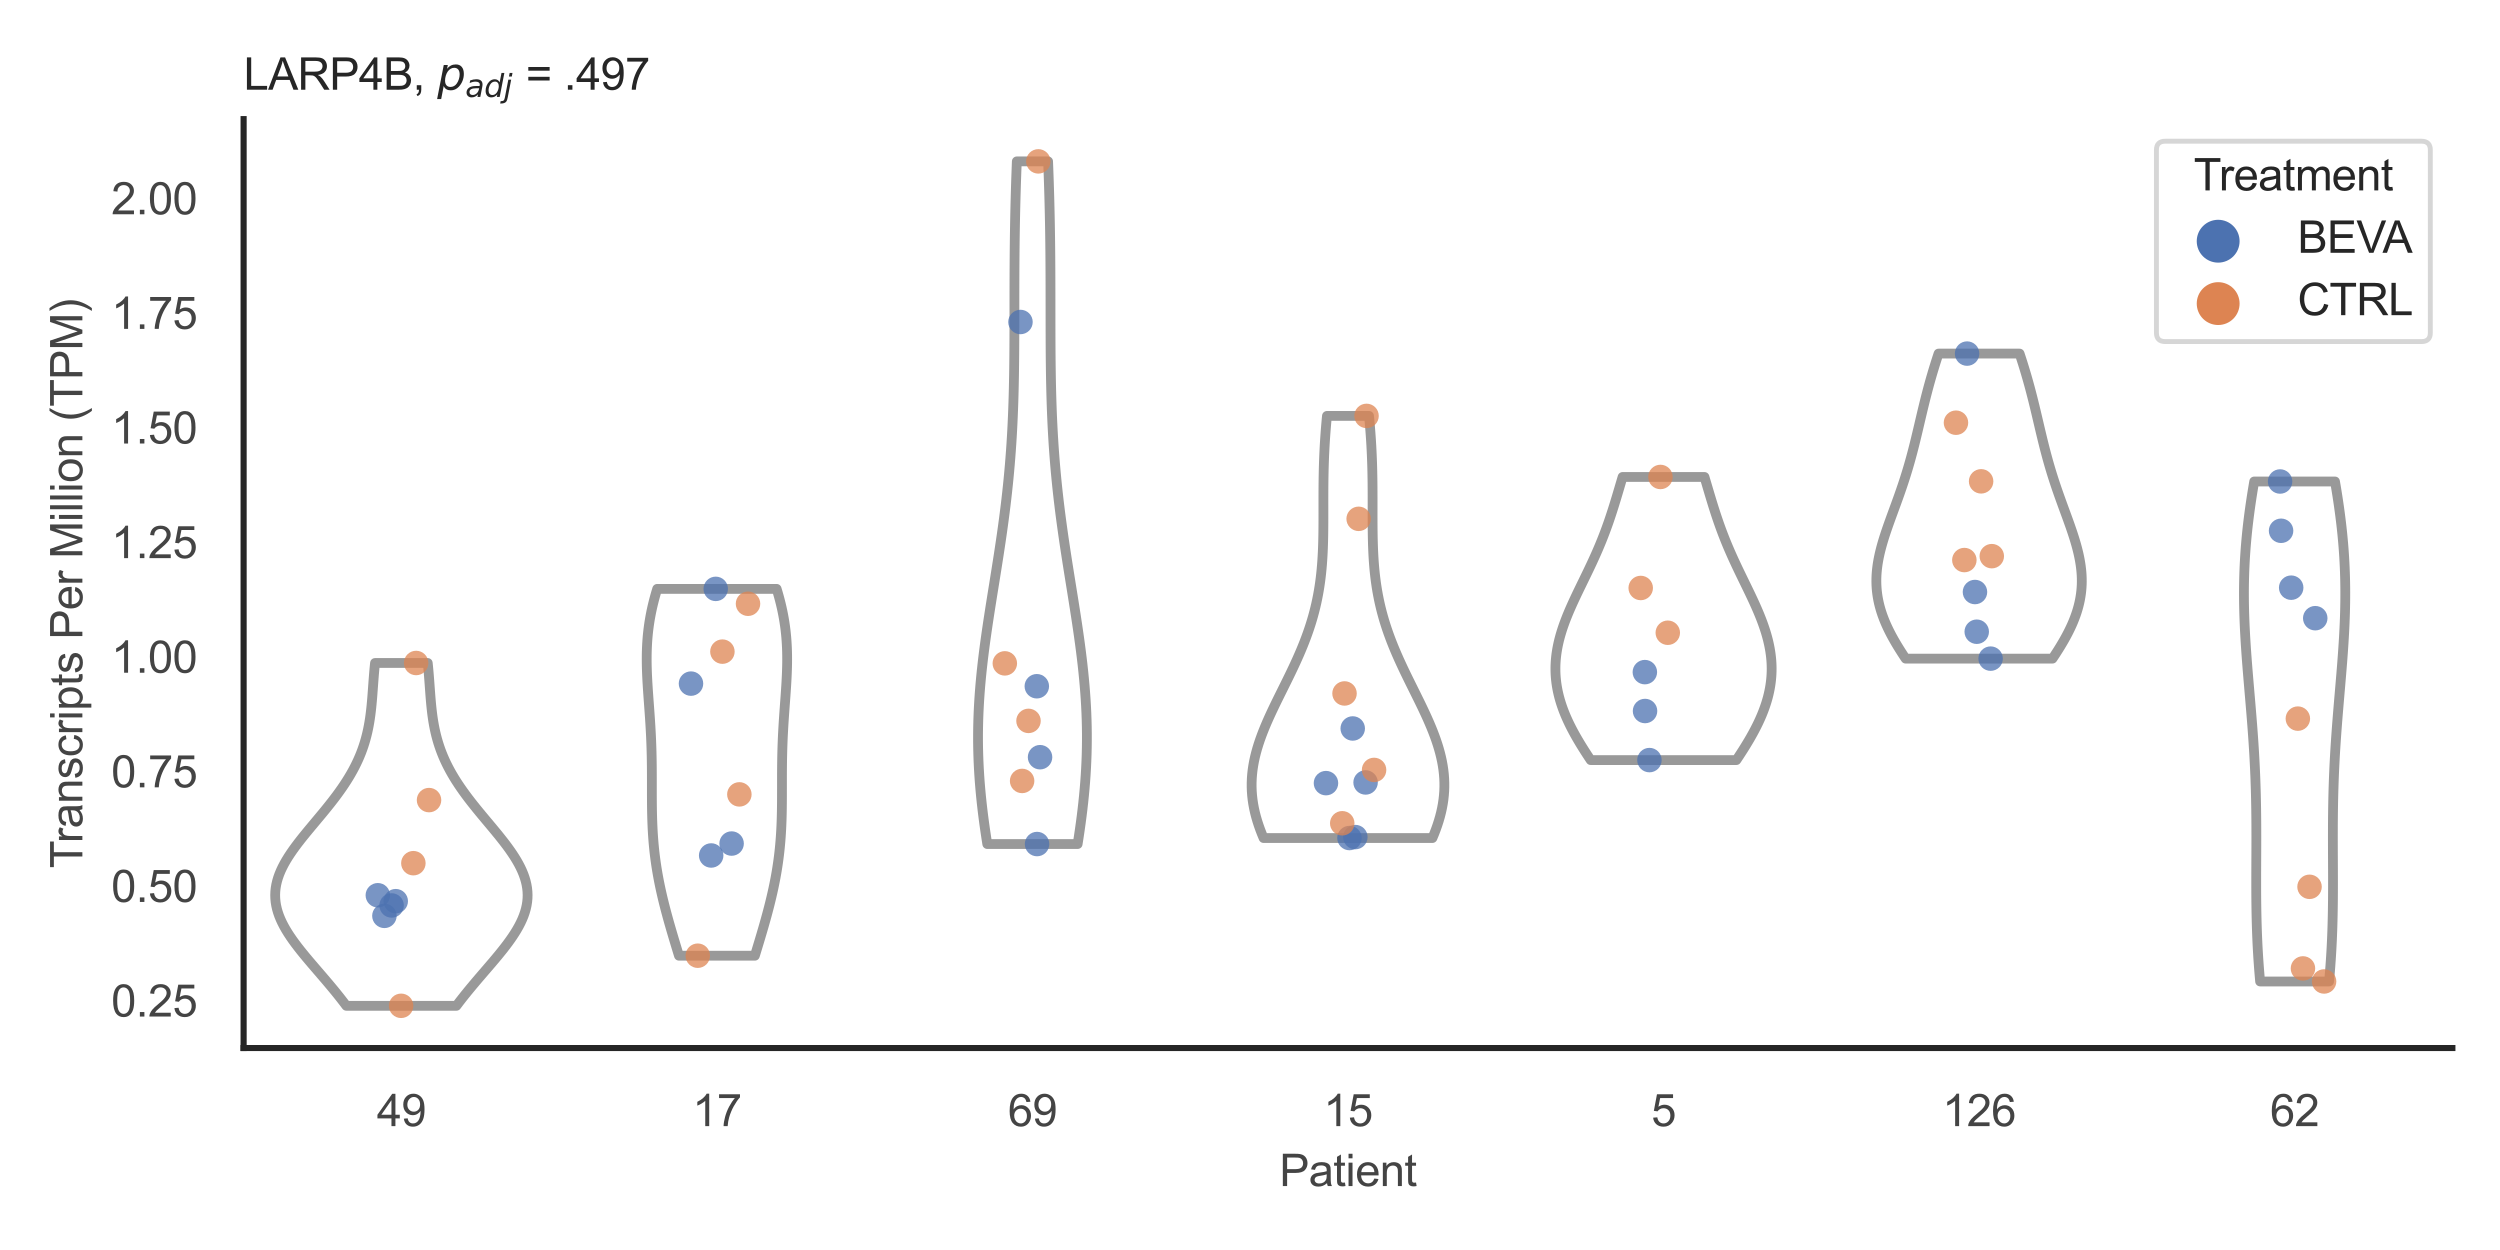 <?xml version="1.0" encoding="utf-8" standalone="no"?>
<!DOCTYPE svg PUBLIC "-//W3C//DTD SVG 1.1//EN"
  "http://www.w3.org/Graphics/SVG/1.1/DTD/svg11.dtd">
<svg xmlns:xlink="http://www.w3.org/1999/xlink" width="510.236pt" height="255.118pt" viewBox="0 0 510.236 255.118" xmlns="http://www.w3.org/2000/svg" version="1.1">
 <defs>
  <style type="text/css">*{stroke-linejoin: round; stroke-linecap: butt}</style>
 </defs>
 <g id="figure_1">
  <g id="patch_1">
   <path d="M 0 255.118 
L 510.236 255.118 
L 510.236 0 
L 0 0 
z
" style="fill: #ffffff"/>
  </g>
  <g id="axes_1">
   <g id="patch_2">
    <path d="M 49.72 213.898 
L 500.516 213.898 
L 500.516 24.32 
L 49.72 24.32 
z
" style="fill: #ffffff"/>
   </g>
   <g id="matplotlib.axis_1">
    <g id="xtick_1">
     <g id="text_1">
      <!-- 49 -->
      <g style="fill: #444444" transform="translate(76.915 229.84)scale(0.09 -0.09)">
       <defs>
        <path id="ArialMT-34" d="M 2069 0 
L 2069 1097 
L 81 1097 
L 81 1613 
L 2172 4581 
L 2631 4581 
L 2631 1613 
L 3250 1613 
L 3250 1097 
L 2631 1097 
L 2631 0 
L 2069 0 
z
M 2069 1613 
L 2069 3678 
L 634 1613 
L 2069 1613 
z
" transform="scale(0.016)"/>
        <path id="ArialMT-39" d="M 350 1059 
L 891 1109 
Q 959 728 1153 556 
Q 1347 384 1650 384 
Q 1909 384 2104 503 
Q 2300 622 2425 820 
Q 2550 1019 2634 1356 
Q 2719 1694 2719 2044 
Q 2719 2081 2716 2156 
Q 2547 1888 2255 1720 
Q 1963 1553 1622 1553 
Q 1053 1553 659 1965 
Q 266 2378 266 3053 
Q 266 3750 677 4175 
Q 1088 4600 1706 4600 
Q 2153 4600 2523 4359 
Q 2894 4119 3086 3673 
Q 3278 3228 3278 2384 
Q 3278 1506 3087 986 
Q 2897 466 2520 194 
Q 2144 -78 1638 -78 
Q 1100 -78 759 220 
Q 419 519 350 1059 
z
M 2653 3081 
Q 2653 3566 2395 3850 
Q 2138 4134 1775 4134 
Q 1400 4134 1122 3828 
Q 844 3522 844 3034 
Q 844 2597 1108 2323 
Q 1372 2050 1759 2050 
Q 2150 2050 2401 2323 
Q 2653 2597 2653 3081 
z
" transform="scale(0.016)"/>
       </defs>
       <use xlink:href="#ArialMT-34"/>
       <use xlink:href="#ArialMT-39" x="55.615"/>
      </g>
     </g>
    </g>
    <g id="xtick_2">
     <g id="text_2">
      <!-- 17 -->
      <g style="fill: #444444" transform="translate(141.314 229.84)scale(0.09 -0.09)">
       <defs>
        <path id="ArialMT-31" d="M 2384 0 
L 1822 0 
L 1822 3584 
Q 1619 3391 1289 3197 
Q 959 3003 697 2906 
L 697 3450 
Q 1169 3672 1522 3987 
Q 1875 4303 2022 4600 
L 2384 4600 
L 2384 0 
z
" transform="scale(0.016)"/>
        <path id="ArialMT-37" d="M 303 3981 
L 303 4522 
L 3269 4522 
L 3269 4084 
Q 2831 3619 2401 2847 
Q 1972 2075 1738 1259 
Q 1569 684 1522 0 
L 944 0 
Q 953 541 1156 1306 
Q 1359 2072 1739 2783 
Q 2119 3494 2547 3981 
L 303 3981 
z
" transform="scale(0.016)"/>
       </defs>
       <use xlink:href="#ArialMT-31"/>
       <use xlink:href="#ArialMT-37" x="55.615"/>
      </g>
     </g>
    </g>
    <g id="xtick_3">
     <g id="text_3">
      <!-- 69 -->
      <g style="fill: #444444" transform="translate(205.714 229.84)scale(0.09 -0.09)">
       <defs>
        <path id="ArialMT-36" d="M 3184 3459 
L 2625 3416 
Q 2550 3747 2413 3897 
Q 2184 4138 1850 4138 
Q 1581 4138 1378 3988 
Q 1113 3794 959 3422 
Q 806 3050 800 2363 
Q 1003 2672 1297 2822 
Q 1591 2972 1913 2972 
Q 2475 2972 2870 2558 
Q 3266 2144 3266 1488 
Q 3266 1056 3080 686 
Q 2894 316 2569 119 
Q 2244 -78 1831 -78 
Q 1128 -78 684 439 
Q 241 956 241 2144 
Q 241 3472 731 4075 
Q 1159 4600 1884 4600 
Q 2425 4600 2770 4297 
Q 3116 3994 3184 3459 
z
M 888 1484 
Q 888 1194 1011 928 
Q 1134 663 1356 523 
Q 1578 384 1822 384 
Q 2178 384 2434 671 
Q 2691 959 2691 1453 
Q 2691 1928 2437 2201 
Q 2184 2475 1800 2475 
Q 1419 2475 1153 2201 
Q 888 1928 888 1484 
z
" transform="scale(0.016)"/>
       </defs>
       <use xlink:href="#ArialMT-36"/>
       <use xlink:href="#ArialMT-39" x="55.615"/>
      </g>
     </g>
    </g>
    <g id="xtick_4">
     <g id="text_4">
      <!-- 15 -->
      <g style="fill: #444444" transform="translate(270.113 229.84)scale(0.09 -0.09)">
       <defs>
        <path id="ArialMT-35" d="M 266 1200 
L 856 1250 
Q 922 819 1161 601 
Q 1400 384 1738 384 
Q 2144 384 2425 690 
Q 2706 997 2706 1503 
Q 2706 1984 2436 2262 
Q 2166 2541 1728 2541 
Q 1456 2541 1237 2417 
Q 1019 2294 894 2097 
L 366 2166 
L 809 4519 
L 3088 4519 
L 3088 3981 
L 1259 3981 
L 1013 2750 
Q 1425 3038 1878 3038 
Q 2478 3038 2890 2622 
Q 3303 2206 3303 1553 
Q 3303 931 2941 478 
Q 2500 -78 1738 -78 
Q 1113 -78 717 272 
Q 322 622 266 1200 
z
" transform="scale(0.016)"/>
       </defs>
       <use xlink:href="#ArialMT-31"/>
       <use xlink:href="#ArialMT-35" x="55.615"/>
      </g>
     </g>
    </g>
    <g id="xtick_5">
     <g id="text_5">
      <!-- 5 -->
      <g style="fill: #444444" transform="translate(337.015 229.84)scale(0.09 -0.09)">
       <use xlink:href="#ArialMT-35"/>
      </g>
     </g>
    </g>
    <g id="xtick_6">
     <g id="text_6">
      <!-- 126 -->
      <g style="fill: #444444" transform="translate(396.41 229.84)scale(0.09 -0.09)">
       <defs>
        <path id="ArialMT-32" d="M 3222 541 
L 3222 0 
L 194 0 
Q 188 203 259 391 
Q 375 700 629 1000 
Q 884 1300 1366 1694 
Q 2113 2306 2375 2664 
Q 2638 3022 2638 3341 
Q 2638 3675 2398 3904 
Q 2159 4134 1775 4134 
Q 1369 4134 1125 3890 
Q 881 3647 878 3216 
L 300 3275 
Q 359 3922 746 4261 
Q 1134 4600 1788 4600 
Q 2447 4600 2831 4234 
Q 3216 3869 3216 3328 
Q 3216 3053 3103 2787 
Q 2991 2522 2730 2228 
Q 2469 1934 1863 1422 
Q 1356 997 1212 845 
Q 1069 694 975 541 
L 3222 541 
z
" transform="scale(0.016)"/>
       </defs>
       <use xlink:href="#ArialMT-31"/>
       <use xlink:href="#ArialMT-32" x="55.615"/>
       <use xlink:href="#ArialMT-36" x="111.23"/>
      </g>
     </g>
    </g>
    <g id="xtick_7">
     <g id="text_7">
      <!-- 62 -->
      <g style="fill: #444444" transform="translate(463.312 229.84)scale(0.09 -0.09)">
       <use xlink:href="#ArialMT-36"/>
       <use xlink:href="#ArialMT-32" x="55.615"/>
      </g>
     </g>
    </g>
    <g id="text_8">
     <!-- Patient -->
     <g style="fill: #444444" transform="translate(261.109 242.071)scale(0.09 -0.09)">
      <defs>
       <path id="ArialMT-50" d="M 494 0 
L 494 4581 
L 2222 4581 
Q 2678 4581 2919 4538 
Q 3256 4481 3484 4323 
Q 3713 4166 3852 3881 
Q 3991 3597 3991 3256 
Q 3991 2672 3619 2267 
Q 3247 1863 2275 1863 
L 1100 1863 
L 1100 0 
L 494 0 
z
M 1100 2403 
L 2284 2403 
Q 2872 2403 3119 2622 
Q 3366 2841 3366 3238 
Q 3366 3525 3220 3729 
Q 3075 3934 2838 4000 
Q 2684 4041 2272 4041 
L 1100 4041 
L 1100 2403 
z
" transform="scale(0.016)"/>
       <path id="ArialMT-61" d="M 2588 409 
Q 2275 144 1986 34 
Q 1697 -75 1366 -75 
Q 819 -75 525 192 
Q 231 459 231 875 
Q 231 1119 342 1320 
Q 453 1522 633 1644 
Q 813 1766 1038 1828 
Q 1203 1872 1538 1913 
Q 2219 1994 2541 2106 
Q 2544 2222 2544 2253 
Q 2544 2597 2384 2738 
Q 2169 2928 1744 2928 
Q 1347 2928 1158 2789 
Q 969 2650 878 2297 
L 328 2372 
Q 403 2725 575 2942 
Q 747 3159 1072 3276 
Q 1397 3394 1825 3394 
Q 2250 3394 2515 3294 
Q 2781 3194 2906 3042 
Q 3031 2891 3081 2659 
Q 3109 2516 3109 2141 
L 3109 1391 
Q 3109 606 3145 398 
Q 3181 191 3288 0 
L 2700 0 
Q 2613 175 2588 409 
z
M 2541 1666 
Q 2234 1541 1622 1453 
Q 1275 1403 1131 1340 
Q 988 1278 909 1158 
Q 831 1038 831 891 
Q 831 666 1001 516 
Q 1172 366 1500 366 
Q 1825 366 2078 508 
Q 2331 650 2450 897 
Q 2541 1088 2541 1459 
L 2541 1666 
z
" transform="scale(0.016)"/>
       <path id="ArialMT-74" d="M 1650 503 
L 1731 6 
Q 1494 -44 1306 -44 
Q 1000 -44 831 53 
Q 663 150 594 308 
Q 525 466 525 972 
L 525 2881 
L 113 2881 
L 113 3319 
L 525 3319 
L 525 4141 
L 1084 4478 
L 1084 3319 
L 1650 3319 
L 1650 2881 
L 1084 2881 
L 1084 941 
Q 1084 700 1114 631 
Q 1144 563 1211 522 
Q 1278 481 1403 481 
Q 1497 481 1650 503 
z
" transform="scale(0.016)"/>
       <path id="ArialMT-69" d="M 425 3934 
L 425 4581 
L 988 4581 
L 988 3934 
L 425 3934 
z
M 425 0 
L 425 3319 
L 988 3319 
L 988 0 
L 425 0 
z
" transform="scale(0.016)"/>
       <path id="ArialMT-65" d="M 2694 1069 
L 3275 997 
Q 3138 488 2766 206 
Q 2394 -75 1816 -75 
Q 1088 -75 661 373 
Q 234 822 234 1631 
Q 234 2469 665 2931 
Q 1097 3394 1784 3394 
Q 2450 3394 2872 2941 
Q 3294 2488 3294 1666 
Q 3294 1616 3291 1516 
L 816 1516 
Q 847 969 1125 678 
Q 1403 388 1819 388 
Q 2128 388 2347 550 
Q 2566 713 2694 1069 
z
M 847 1978 
L 2700 1978 
Q 2663 2397 2488 2606 
Q 2219 2931 1791 2931 
Q 1403 2931 1139 2672 
Q 875 2413 847 1978 
z
" transform="scale(0.016)"/>
       <path id="ArialMT-6e" d="M 422 0 
L 422 3319 
L 928 3319 
L 928 2847 
Q 1294 3394 1984 3394 
Q 2284 3394 2536 3286 
Q 2788 3178 2913 3003 
Q 3038 2828 3088 2588 
Q 3119 2431 3119 2041 
L 3119 0 
L 2556 0 
L 2556 2019 
Q 2556 2363 2490 2533 
Q 2425 2703 2258 2804 
Q 2091 2906 1866 2906 
Q 1506 2906 1245 2678 
Q 984 2450 984 1813 
L 984 0 
L 422 0 
z
" transform="scale(0.016)"/>
      </defs>
      <use xlink:href="#ArialMT-50"/>
      <use xlink:href="#ArialMT-61" x="66.699"/>
      <use xlink:href="#ArialMT-74" x="122.314"/>
      <use xlink:href="#ArialMT-69" x="150.098"/>
      <use xlink:href="#ArialMT-65" x="172.314"/>
      <use xlink:href="#ArialMT-6e" x="227.93"/>
      <use xlink:href="#ArialMT-74" x="283.545"/>
     </g>
    </g>
   </g>
   <g id="matplotlib.axis_2">
    <g id="ytick_1">
     <g id="text_9">
      <!-- 0.25 -->
      <g style="fill: #444444" transform="translate(22.705 207.475)scale(0.09 -0.09)">
       <defs>
        <path id="ArialMT-30" d="M 266 2259 
Q 266 3072 433 3567 
Q 600 4063 929 4331 
Q 1259 4600 1759 4600 
Q 2128 4600 2406 4451 
Q 2684 4303 2865 4023 
Q 3047 3744 3150 3342 
Q 3253 2941 3253 2259 
Q 3253 1453 3087 958 
Q 2922 463 2592 192 
Q 2263 -78 1759 -78 
Q 1097 -78 719 397 
Q 266 969 266 2259 
z
M 844 2259 
Q 844 1131 1108 757 
Q 1372 384 1759 384 
Q 2147 384 2411 759 
Q 2675 1134 2675 2259 
Q 2675 3391 2411 3762 
Q 2147 4134 1753 4134 
Q 1366 4134 1134 3806 
Q 844 3388 844 2259 
z
" transform="scale(0.016)"/>
        <path id="ArialMT-2e" d="M 581 0 
L 581 641 
L 1222 641 
L 1222 0 
L 581 0 
z
" transform="scale(0.016)"/>
       </defs>
       <use xlink:href="#ArialMT-30"/>
       <use xlink:href="#ArialMT-2e" x="55.615"/>
       <use xlink:href="#ArialMT-32" x="83.398"/>
       <use xlink:href="#ArialMT-35" x="139.014"/>
      </g>
     </g>
    </g>
    <g id="ytick_2">
     <g id="text_10">
      <!-- 0.50 -->
      <g style="fill: #444444" transform="translate(22.705 184.083)scale(0.09 -0.09)">
       <use xlink:href="#ArialMT-30"/>
       <use xlink:href="#ArialMT-2e" x="55.615"/>
       <use xlink:href="#ArialMT-35" x="83.398"/>
       <use xlink:href="#ArialMT-30" x="139.014"/>
      </g>
     </g>
    </g>
    <g id="ytick_3">
     <g id="text_11">
      <!-- 0.75 -->
      <g style="fill: #444444" transform="translate(22.705 160.692)scale(0.09 -0.09)">
       <use xlink:href="#ArialMT-30"/>
       <use xlink:href="#ArialMT-2e" x="55.615"/>
       <use xlink:href="#ArialMT-37" x="83.398"/>
       <use xlink:href="#ArialMT-35" x="139.014"/>
      </g>
     </g>
    </g>
    <g id="ytick_4">
     <g id="text_12">
      <!-- 1.00 -->
      <g style="fill: #444444" transform="translate(22.705 137.301)scale(0.09 -0.09)">
       <use xlink:href="#ArialMT-31"/>
       <use xlink:href="#ArialMT-2e" x="55.615"/>
       <use xlink:href="#ArialMT-30" x="83.398"/>
       <use xlink:href="#ArialMT-30" x="139.014"/>
      </g>
     </g>
    </g>
    <g id="ytick_5">
     <g id="text_13">
      <!-- 1.25 -->
      <g style="fill: #444444" transform="translate(22.705 113.909)scale(0.09 -0.09)">
       <use xlink:href="#ArialMT-31"/>
       <use xlink:href="#ArialMT-2e" x="55.615"/>
       <use xlink:href="#ArialMT-32" x="83.398"/>
       <use xlink:href="#ArialMT-35" x="139.014"/>
      </g>
     </g>
    </g>
    <g id="ytick_6">
     <g id="text_14">
      <!-- 1.50 -->
      <g style="fill: #444444" transform="translate(22.705 90.518)scale(0.09 -0.09)">
       <use xlink:href="#ArialMT-31"/>
       <use xlink:href="#ArialMT-2e" x="55.615"/>
       <use xlink:href="#ArialMT-35" x="83.398"/>
       <use xlink:href="#ArialMT-30" x="139.014"/>
      </g>
     </g>
    </g>
    <g id="ytick_7">
     <g id="text_15">
      <!-- 1.75 -->
      <g style="fill: #444444" transform="translate(22.705 67.126)scale(0.09 -0.09)">
       <use xlink:href="#ArialMT-31"/>
       <use xlink:href="#ArialMT-2e" x="55.615"/>
       <use xlink:href="#ArialMT-37" x="83.398"/>
       <use xlink:href="#ArialMT-35" x="139.014"/>
      </g>
     </g>
    </g>
    <g id="ytick_8">
     <g id="text_16">
      <!-- 2.00 -->
      <g style="fill: #444444" transform="translate(22.705 43.735)scale(0.09 -0.09)">
       <use xlink:href="#ArialMT-32"/>
       <use xlink:href="#ArialMT-2e" x="55.615"/>
       <use xlink:href="#ArialMT-30" x="83.398"/>
       <use xlink:href="#ArialMT-30" x="139.014"/>
      </g>
     </g>
    </g>
    <g id="text_17">
     <!-- Transcripts Per Million (TPM) -->
     <g style="fill: #444444" transform="translate(16.811 177.194)rotate(-90)scale(0.09 -0.09)">
      <defs>
       <path id="ArialMT-54" d="M 1659 0 
L 1659 4041 
L 150 4041 
L 150 4581 
L 3781 4581 
L 3781 4041 
L 2266 4041 
L 2266 0 
L 1659 0 
z
" transform="scale(0.016)"/>
       <path id="ArialMT-72" d="M 416 0 
L 416 3319 
L 922 3319 
L 922 2816 
Q 1116 3169 1280 3281 
Q 1444 3394 1641 3394 
Q 1925 3394 2219 3213 
L 2025 2691 
Q 1819 2813 1613 2813 
Q 1428 2813 1281 2702 
Q 1134 2591 1072 2394 
Q 978 2094 978 1738 
L 978 0 
L 416 0 
z
" transform="scale(0.016)"/>
       <path id="ArialMT-73" d="M 197 991 
L 753 1078 
Q 800 744 1014 566 
Q 1228 388 1613 388 
Q 2000 388 2187 545 
Q 2375 703 2375 916 
Q 2375 1106 2209 1216 
Q 2094 1291 1634 1406 
Q 1016 1563 777 1677 
Q 538 1791 414 1992 
Q 291 2194 291 2438 
Q 291 2659 392 2848 
Q 494 3038 669 3163 
Q 800 3259 1026 3326 
Q 1253 3394 1513 3394 
Q 1903 3394 2198 3281 
Q 2494 3169 2634 2976 
Q 2775 2784 2828 2463 
L 2278 2388 
Q 2241 2644 2061 2787 
Q 1881 2931 1553 2931 
Q 1166 2931 1000 2803 
Q 834 2675 834 2503 
Q 834 2394 903 2306 
Q 972 2216 1119 2156 
Q 1203 2125 1616 2013 
Q 2213 1853 2448 1751 
Q 2684 1650 2818 1456 
Q 2953 1263 2953 975 
Q 2953 694 2789 445 
Q 2625 197 2315 61 
Q 2006 -75 1616 -75 
Q 969 -75 630 194 
Q 291 463 197 991 
z
" transform="scale(0.016)"/>
       <path id="ArialMT-63" d="M 2588 1216 
L 3141 1144 
Q 3050 572 2676 248 
Q 2303 -75 1759 -75 
Q 1078 -75 664 370 
Q 250 816 250 1647 
Q 250 2184 428 2587 
Q 606 2991 970 3192 
Q 1334 3394 1763 3394 
Q 2303 3394 2647 3120 
Q 2991 2847 3088 2344 
L 2541 2259 
Q 2463 2594 2264 2762 
Q 2066 2931 1784 2931 
Q 1359 2931 1093 2626 
Q 828 2322 828 1663 
Q 828 994 1084 691 
Q 1341 388 1753 388 
Q 2084 388 2306 591 
Q 2528 794 2588 1216 
z
" transform="scale(0.016)"/>
       <path id="ArialMT-70" d="M 422 -1272 
L 422 3319 
L 934 3319 
L 934 2888 
Q 1116 3141 1344 3267 
Q 1572 3394 1897 3394 
Q 2322 3394 2647 3175 
Q 2972 2956 3137 2557 
Q 3303 2159 3303 1684 
Q 3303 1175 3120 767 
Q 2938 359 2589 142 
Q 2241 -75 1856 -75 
Q 1575 -75 1351 44 
Q 1128 163 984 344 
L 984 -1272 
L 422 -1272 
z
M 931 1641 
Q 931 1000 1190 694 
Q 1450 388 1819 388 
Q 2194 388 2461 705 
Q 2728 1022 2728 1688 
Q 2728 2322 2467 2637 
Q 2206 2953 1844 2953 
Q 1484 2953 1207 2617 
Q 931 2281 931 1641 
z
" transform="scale(0.016)"/>
       <path id="ArialMT-20" transform="scale(0.016)"/>
       <path id="ArialMT-4d" d="M 475 0 
L 475 4581 
L 1388 4581 
L 2472 1338 
Q 2622 884 2691 659 
Q 2769 909 2934 1394 
L 4031 4581 
L 4847 4581 
L 4847 0 
L 4263 0 
L 4263 3834 
L 2931 0 
L 2384 0 
L 1059 3900 
L 1059 0 
L 475 0 
z
" transform="scale(0.016)"/>
       <path id="ArialMT-6c" d="M 409 0 
L 409 4581 
L 972 4581 
L 972 0 
L 409 0 
z
" transform="scale(0.016)"/>
       <path id="ArialMT-6f" d="M 213 1659 
Q 213 2581 725 3025 
Q 1153 3394 1769 3394 
Q 2453 3394 2887 2945 
Q 3322 2497 3322 1706 
Q 3322 1066 3130 698 
Q 2938 331 2570 128 
Q 2203 -75 1769 -75 
Q 1072 -75 642 372 
Q 213 819 213 1659 
z
M 791 1659 
Q 791 1022 1069 705 
Q 1347 388 1769 388 
Q 2188 388 2466 706 
Q 2744 1025 2744 1678 
Q 2744 2294 2464 2611 
Q 2184 2928 1769 2928 
Q 1347 2928 1069 2612 
Q 791 2297 791 1659 
z
" transform="scale(0.016)"/>
       <path id="ArialMT-28" d="M 1497 -1347 
Q 1031 -759 709 28 
Q 388 816 388 1659 
Q 388 2403 628 3084 
Q 909 3875 1497 4659 
L 1900 4659 
Q 1522 4009 1400 3731 
Q 1209 3300 1100 2831 
Q 966 2247 966 1656 
Q 966 153 1900 -1347 
L 1497 -1347 
z
" transform="scale(0.016)"/>
       <path id="ArialMT-29" d="M 791 -1347 
L 388 -1347 
Q 1322 153 1322 1656 
Q 1322 2244 1188 2822 
Q 1081 3291 891 3722 
Q 769 4003 388 4659 
L 791 4659 
Q 1378 3875 1659 3084 
Q 1900 2403 1900 1659 
Q 1900 816 1576 28 
Q 1253 -759 791 -1347 
z
" transform="scale(0.016)"/>
      </defs>
      <use xlink:href="#ArialMT-54"/>
      <use xlink:href="#ArialMT-72" x="57.334"/>
      <use xlink:href="#ArialMT-61" x="90.635"/>
      <use xlink:href="#ArialMT-6e" x="146.25"/>
      <use xlink:href="#ArialMT-73" x="201.865"/>
      <use xlink:href="#ArialMT-63" x="251.865"/>
      <use xlink:href="#ArialMT-72" x="301.865"/>
      <use xlink:href="#ArialMT-69" x="335.166"/>
      <use xlink:href="#ArialMT-70" x="357.383"/>
      <use xlink:href="#ArialMT-74" x="412.998"/>
      <use xlink:href="#ArialMT-73" x="440.781"/>
      <use xlink:href="#ArialMT-20" x="490.781"/>
      <use xlink:href="#ArialMT-50" x="518.564"/>
      <use xlink:href="#ArialMT-65" x="585.264"/>
      <use xlink:href="#ArialMT-72" x="640.879"/>
      <use xlink:href="#ArialMT-20" x="674.18"/>
      <use xlink:href="#ArialMT-4d" x="701.963"/>
      <use xlink:href="#ArialMT-69" x="785.264"/>
      <use xlink:href="#ArialMT-6c" x="807.48"/>
      <use xlink:href="#ArialMT-6c" x="829.697"/>
      <use xlink:href="#ArialMT-69" x="851.914"/>
      <use xlink:href="#ArialMT-6f" x="874.131"/>
      <use xlink:href="#ArialMT-6e" x="929.746"/>
      <use xlink:href="#ArialMT-20" x="985.361"/>
      <use xlink:href="#ArialMT-28" x="1013.145"/>
      <use xlink:href="#ArialMT-54" x="1046.445"/>
      <use xlink:href="#ArialMT-50" x="1107.529"/>
      <use xlink:href="#ArialMT-4d" x="1174.229"/>
      <use xlink:href="#ArialMT-29" x="1257.529"/>
     </g>
    </g>
   </g>
   <g id="PolyCollection_1">
    <defs>
     <path id="m2a5474ee1f" d="M 93.15 -49.837 
L 70.69 -49.837 
L 70.155 -50.544 
L 69.608 -51.251 
L 69.049 -51.957 
L 68.479 -52.664 
L 67.899 -53.371 
L 67.31 -54.078 
L 66.714 -54.784 
L 66.111 -55.491 
L 65.505 -56.198 
L 64.897 -56.905 
L 64.289 -57.611 
L 63.683 -58.318 
L 63.083 -59.025 
L 62.489 -59.731 
L 61.906 -60.438 
L 61.335 -61.145 
L 60.781 -61.852 
L 60.245 -62.558 
L 59.73 -63.265 
L 59.24 -63.972 
L 58.777 -64.679 
L 58.345 -65.385 
L 57.945 -66.092 
L 57.58 -66.799 
L 57.253 -67.506 
L 56.965 -68.212 
L 56.719 -68.919 
L 56.517 -69.626 
L 56.358 -70.332 
L 56.246 -71.039 
L 56.18 -71.746 
L 56.16 -72.453 
L 56.187 -73.159 
L 56.261 -73.866 
L 56.381 -74.573 
L 56.546 -75.28 
L 56.755 -75.986 
L 57.007 -76.693 
L 57.299 -77.4 
L 57.631 -78.107 
L 57.998 -78.813 
L 58.401 -79.52 
L 58.834 -80.227 
L 59.297 -80.933 
L 59.786 -81.64 
L 60.298 -82.347 
L 60.83 -83.054 
L 61.379 -83.76 
L 61.943 -84.467 
L 62.518 -85.174 
L 63.101 -85.881 
L 63.69 -86.587 
L 64.281 -87.294 
L 64.872 -88.001 
L 65.461 -88.708 
L 66.046 -89.414 
L 66.623 -90.121 
L 67.191 -90.828 
L 67.747 -91.534 
L 68.291 -92.241 
L 68.821 -92.948 
L 69.334 -93.655 
L 69.83 -94.361 
L 70.308 -95.068 
L 70.766 -95.775 
L 71.204 -96.482 
L 71.622 -97.188 
L 72.018 -97.895 
L 72.393 -98.602 
L 72.745 -99.309 
L 73.076 -100.015 
L 73.386 -100.722 
L 73.674 -101.429 
L 73.94 -102.135 
L 74.187 -102.842 
L 74.413 -103.549 
L 74.619 -104.256 
L 74.807 -104.962 
L 74.978 -105.669 
L 75.132 -106.376 
L 75.27 -107.083 
L 75.394 -107.789 
L 75.505 -108.496 
L 75.604 -109.203 
L 75.692 -109.91 
L 75.771 -110.616 
L 75.842 -111.323 
L 75.906 -112.03 
L 75.966 -112.736 
L 76.021 -113.443 
L 76.074 -114.15 
L 76.125 -114.857 
L 76.177 -115.563 
L 76.229 -116.27 
L 76.284 -116.977 
L 76.341 -117.684 
L 76.402 -118.39 
L 76.468 -119.097 
L 76.539 -119.804 
L 87.3 -119.804 
L 87.3 -119.804 
L 87.371 -119.097 
L 87.437 -118.39 
L 87.498 -117.684 
L 87.556 -116.977 
L 87.61 -116.27 
L 87.663 -115.563 
L 87.714 -114.857 
L 87.766 -114.15 
L 87.819 -113.443 
L 87.874 -112.736 
L 87.933 -112.03 
L 87.998 -111.323 
L 88.069 -110.616 
L 88.148 -109.91 
L 88.236 -109.203 
L 88.335 -108.496 
L 88.445 -107.789 
L 88.569 -107.083 
L 88.708 -106.376 
L 88.862 -105.669 
L 89.032 -104.962 
L 89.22 -104.256 
L 89.427 -103.549 
L 89.653 -102.842 
L 89.899 -102.135 
L 90.166 -101.429 
L 90.454 -100.722 
L 90.763 -100.015 
L 91.094 -99.309 
L 91.447 -98.602 
L 91.822 -97.895 
L 92.218 -97.188 
L 92.635 -96.482 
L 93.073 -95.775 
L 93.532 -95.068 
L 94.01 -94.361 
L 94.506 -93.655 
L 95.019 -92.948 
L 95.548 -92.241 
L 96.092 -91.534 
L 96.649 -90.828 
L 97.217 -90.121 
L 97.794 -89.414 
L 98.378 -88.708 
L 98.967 -88.001 
L 99.558 -87.294 
L 100.15 -86.587 
L 100.739 -85.881 
L 101.322 -85.174 
L 101.897 -84.467 
L 102.46 -83.76 
L 103.01 -83.054 
L 103.542 -82.347 
L 104.054 -81.64 
L 104.542 -80.933 
L 105.005 -80.227 
L 105.439 -79.52 
L 105.841 -78.813 
L 106.209 -78.107 
L 106.54 -77.4 
L 106.833 -76.693 
L 107.084 -75.986 
L 107.293 -75.28 
L 107.458 -74.573 
L 107.578 -73.866 
L 107.652 -73.159 
L 107.68 -72.453 
L 107.66 -71.746 
L 107.594 -71.039 
L 107.481 -70.332 
L 107.323 -69.626 
L 107.12 -68.919 
L 106.874 -68.212 
L 106.587 -67.506 
L 106.259 -66.799 
L 105.895 -66.092 
L 105.495 -65.385 
L 105.062 -64.679 
L 104.599 -63.972 
L 104.109 -63.265 
L 103.595 -62.558 
L 103.059 -61.852 
L 102.504 -61.145 
L 101.934 -60.438 
L 101.35 -59.731 
L 100.757 -59.025 
L 100.156 -58.318 
L 99.55 -57.611 
L 98.942 -56.905 
L 98.334 -56.198 
L 97.728 -55.491 
L 97.126 -54.784 
L 96.53 -54.078 
L 95.941 -53.371 
L 95.36 -52.664 
L 94.79 -51.957 
L 94.231 -51.251 
L 93.684 -50.544 
L 93.15 -49.837 
z
" style="stroke: #999999; stroke-width: 2"/>
    </defs>
    <g clip-path="url(#pa2936f545a)">
     <use xlink:href="#m2a5474ee1f" x="0" y="255.118" style="fill: #ffffff; stroke: #999999; stroke-width: 2"/>
    </g>
   </g>
   <g id="PolyCollection_2">
    <defs>
     <path id="m90c3007fb1" d="M 154.066 -60.063 
L 138.572 -60.063 
L 138.341 -60.819 
L 138.111 -61.575 
L 137.881 -62.331 
L 137.653 -63.088 
L 137.426 -63.844 
L 137.202 -64.6 
L 136.98 -65.356 
L 136.761 -66.113 
L 136.545 -66.869 
L 136.333 -67.625 
L 136.126 -68.382 
L 135.923 -69.138 
L 135.725 -69.894 
L 135.532 -70.65 
L 135.345 -71.407 
L 135.164 -72.163 
L 134.99 -72.919 
L 134.823 -73.675 
L 134.662 -74.432 
L 134.509 -75.188 
L 134.364 -75.944 
L 134.226 -76.7 
L 134.097 -77.457 
L 133.975 -78.213 
L 133.862 -78.969 
L 133.757 -79.725 
L 133.66 -80.482 
L 133.571 -81.238 
L 133.491 -81.994 
L 133.418 -82.75 
L 133.353 -83.507 
L 133.296 -84.263 
L 133.245 -85.019 
L 133.202 -85.775 
L 133.165 -86.532 
L 133.134 -87.288 
L 133.109 -88.044 
L 133.089 -88.8 
L 133.073 -89.557 
L 133.061 -90.313 
L 133.053 -91.069 
L 133.048 -91.826 
L 133.044 -92.582 
L 133.043 -93.338 
L 133.043 -94.094 
L 133.043 -94.851 
L 133.043 -95.607 
L 133.042 -96.363 
L 133.04 -97.119 
L 133.036 -97.876 
L 133.031 -98.632 
L 133.022 -99.388 
L 133.011 -100.144 
L 132.997 -100.901 
L 132.979 -101.657 
L 132.957 -102.413 
L 132.932 -103.169 
L 132.903 -103.926 
L 132.87 -104.682 
L 132.833 -105.438 
L 132.793 -106.194 
L 132.749 -106.951 
L 132.702 -107.707 
L 132.653 -108.463 
L 132.601 -109.219 
L 132.547 -109.976 
L 132.492 -110.732 
L 132.437 -111.488 
L 132.381 -112.244 
L 132.327 -113.001 
L 132.273 -113.757 
L 132.222 -114.513 
L 132.174 -115.27 
L 132.129 -116.026 
L 132.089 -116.782 
L 132.054 -117.538 
L 132.026 -118.295 
L 132.004 -119.051 
L 131.991 -119.807 
L 131.986 -120.563 
L 131.99 -121.32 
L 132.004 -122.076 
L 132.028 -122.832 
L 132.064 -123.588 
L 132.111 -124.345 
L 132.171 -125.101 
L 132.243 -125.857 
L 132.328 -126.613 
L 132.426 -127.37 
L 132.537 -128.126 
L 132.662 -128.882 
L 132.8 -129.638 
L 132.951 -130.395 
L 133.116 -131.151 
L 133.294 -131.907 
L 133.485 -132.663 
L 133.688 -133.42 
L 133.903 -134.176 
L 134.13 -134.932 
L 158.508 -134.932 
L 158.508 -134.932 
L 158.735 -134.176 
L 158.95 -133.42 
L 159.154 -132.663 
L 159.344 -131.907 
L 159.522 -131.151 
L 159.687 -130.395 
L 159.839 -129.638 
L 159.977 -128.882 
L 160.101 -128.126 
L 160.213 -127.37 
L 160.311 -126.613 
L 160.396 -125.857 
L 160.468 -125.101 
L 160.527 -124.345 
L 160.574 -123.588 
L 160.61 -122.832 
L 160.635 -122.076 
L 160.649 -121.32 
L 160.653 -120.563 
L 160.648 -119.807 
L 160.634 -119.051 
L 160.612 -118.295 
L 160.584 -117.538 
L 160.549 -116.782 
L 160.509 -116.026 
L 160.465 -115.27 
L 160.417 -114.513 
L 160.365 -113.757 
L 160.312 -113.001 
L 160.257 -112.244 
L 160.201 -111.488 
L 160.146 -110.732 
L 160.091 -109.976 
L 160.037 -109.219 
L 159.986 -108.463 
L 159.936 -107.707 
L 159.889 -106.951 
L 159.846 -106.194 
L 159.805 -105.438 
L 159.768 -104.682 
L 159.735 -103.926 
L 159.706 -103.169 
L 159.681 -102.413 
L 159.659 -101.657 
L 159.642 -100.901 
L 159.627 -100.144 
L 159.616 -99.388 
L 159.608 -98.632 
L 159.602 -97.876 
L 159.598 -97.119 
L 159.597 -96.363 
L 159.596 -95.607 
L 159.596 -94.851 
L 159.596 -94.094 
L 159.595 -93.338 
L 159.594 -92.582 
L 159.591 -91.826 
L 159.585 -91.069 
L 159.577 -90.313 
L 159.566 -89.557 
L 159.55 -88.8 
L 159.53 -88.044 
L 159.504 -87.288 
L 159.473 -86.532 
L 159.436 -85.775 
L 159.393 -85.019 
L 159.343 -84.263 
L 159.285 -83.507 
L 159.22 -82.75 
L 159.148 -81.994 
L 159.067 -81.238 
L 158.978 -80.482 
L 158.881 -79.725 
L 158.776 -78.969 
L 158.663 -78.213 
L 158.542 -77.457 
L 158.412 -76.7 
L 158.275 -75.944 
L 158.129 -75.188 
L 157.976 -74.432 
L 157.816 -73.675 
L 157.648 -72.919 
L 157.474 -72.163 
L 157.293 -71.407 
L 157.107 -70.65 
L 156.914 -69.894 
L 156.716 -69.138 
L 156.513 -68.382 
L 156.305 -67.625 
L 156.093 -66.869 
L 155.878 -66.113 
L 155.659 -65.356 
L 155.437 -64.6 
L 155.212 -63.844 
L 154.986 -63.088 
L 154.757 -62.331 
L 154.528 -61.575 
L 154.297 -60.819 
L 154.066 -60.063 
z
" style="stroke: #999999; stroke-width: 2"/>
    </defs>
    <g clip-path="url(#pa2936f545a)">
     <use xlink:href="#m90c3007fb1" x="0" y="255.118" style="fill: #ffffff; stroke: #999999; stroke-width: 2"/>
    </g>
   </g>
   <g id="PolyCollection_3">
    <defs>
     <path id="m0b8eded0c5" d="M 219.94 -82.853 
L 201.497 -82.853 
L 201.279 -84.26 
L 201.07 -85.668 
L 200.872 -87.075 
L 200.687 -88.482 
L 200.513 -89.89 
L 200.354 -91.297 
L 200.208 -92.704 
L 200.077 -94.112 
L 199.961 -95.519 
L 199.862 -96.926 
L 199.778 -98.334 
L 199.711 -99.741 
L 199.661 -101.148 
L 199.627 -102.556 
L 199.611 -103.963 
L 199.612 -105.371 
L 199.63 -106.778 
L 199.664 -108.185 
L 199.715 -109.593 
L 199.783 -111 
L 199.866 -112.407 
L 199.964 -113.815 
L 200.077 -115.222 
L 200.204 -116.629 
L 200.344 -118.037 
L 200.497 -119.444 
L 200.661 -120.851 
L 200.836 -122.259 
L 201.021 -123.666 
L 201.214 -125.073 
L 201.415 -126.481 
L 201.623 -127.888 
L 201.837 -129.296 
L 202.055 -130.703 
L 202.277 -132.11 
L 202.501 -133.518 
L 202.727 -134.925 
L 202.954 -136.332 
L 203.179 -137.74 
L 203.403 -139.147 
L 203.625 -140.554 
L 203.844 -141.962 
L 204.058 -143.369 
L 204.268 -144.776 
L 204.472 -146.184 
L 204.67 -147.591 
L 204.861 -148.999 
L 205.044 -150.406 
L 205.22 -151.813 
L 205.388 -153.221 
L 205.547 -154.628 
L 205.698 -156.035 
L 205.84 -157.443 
L 205.972 -158.85 
L 206.096 -160.257 
L 206.21 -161.665 
L 206.316 -163.072 
L 206.413 -164.479 
L 206.501 -165.887 
L 206.581 -167.294 
L 206.652 -168.701 
L 206.716 -170.109 
L 206.772 -171.516 
L 206.822 -172.924 
L 206.864 -174.331 
L 206.901 -175.738 
L 206.931 -177.146 
L 206.957 -178.553 
L 206.978 -179.96 
L 206.994 -181.368 
L 207.007 -182.775 
L 207.017 -184.182 
L 207.024 -185.59 
L 207.029 -186.997 
L 207.032 -188.404 
L 207.034 -189.812 
L 207.035 -191.219 
L 207.036 -192.626 
L 207.037 -194.034 
L 207.038 -195.441 
L 207.041 -196.849 
L 207.045 -198.256 
L 207.05 -199.663 
L 207.058 -201.071 
L 207.068 -202.478 
L 207.08 -203.885 
L 207.095 -205.293 
L 207.113 -206.7 
L 207.134 -208.107 
L 207.158 -209.515 
L 207.185 -210.922 
L 207.216 -212.329 
L 207.25 -213.737 
L 207.288 -215.144 
L 207.329 -216.552 
L 207.373 -217.959 
L 207.421 -219.366 
L 207.473 -220.774 
L 207.527 -222.181 
L 213.91 -222.181 
L 213.91 -222.181 
L 213.965 -220.774 
L 214.016 -219.366 
L 214.064 -217.959 
L 214.108 -216.552 
L 214.15 -215.144 
L 214.187 -213.737 
L 214.221 -212.329 
L 214.252 -210.922 
L 214.28 -209.515 
L 214.304 -208.107 
L 214.325 -206.7 
L 214.342 -205.293 
L 214.357 -203.885 
L 214.37 -202.478 
L 214.379 -201.071 
L 214.387 -199.663 
L 214.392 -198.256 
L 214.396 -196.849 
L 214.399 -195.441 
L 214.401 -194.034 
L 214.402 -192.626 
L 214.403 -191.219 
L 214.404 -189.812 
L 214.406 -188.404 
L 214.409 -186.997 
L 214.414 -185.59 
L 214.42 -184.182 
L 214.43 -182.775 
L 214.443 -181.368 
L 214.46 -179.96 
L 214.48 -178.553 
L 214.506 -177.146 
L 214.537 -175.738 
L 214.573 -174.331 
L 214.616 -172.924 
L 214.665 -171.516 
L 214.721 -170.109 
L 214.785 -168.701 
L 214.857 -167.294 
L 214.936 -165.887 
L 215.024 -164.479 
L 215.121 -163.072 
L 215.227 -161.665 
L 215.341 -160.257 
L 215.465 -158.85 
L 215.598 -157.443 
L 215.739 -156.035 
L 215.89 -154.628 
L 216.049 -153.221 
L 216.217 -151.813 
L 216.393 -150.406 
L 216.577 -148.999 
L 216.768 -147.591 
L 216.965 -146.184 
L 217.169 -144.776 
L 217.379 -143.369 
L 217.593 -141.962 
L 217.812 -140.554 
L 218.034 -139.147 
L 218.258 -137.74 
L 218.484 -136.332 
L 218.71 -134.925 
L 218.936 -133.518 
L 219.16 -132.11 
L 219.382 -130.703 
L 219.6 -129.296 
L 219.814 -127.888 
L 220.022 -126.481 
L 220.223 -125.073 
L 220.417 -123.666 
L 220.601 -122.259 
L 220.776 -120.851 
L 220.941 -119.444 
L 221.093 -118.037 
L 221.233 -116.629 
L 221.36 -115.222 
L 221.473 -113.815 
L 221.572 -112.407 
L 221.655 -111 
L 221.722 -109.593 
L 221.773 -108.185 
L 221.808 -106.778 
L 221.826 -105.371 
L 221.826 -103.963 
L 221.81 -102.556 
L 221.777 -101.148 
L 221.726 -99.741 
L 221.659 -98.334 
L 221.576 -96.926 
L 221.476 -95.519 
L 221.36 -94.112 
L 221.229 -92.704 
L 221.084 -91.297 
L 220.924 -89.89 
L 220.751 -88.482 
L 220.565 -87.075 
L 220.367 -85.668 
L 220.159 -84.26 
L 219.94 -82.853 
z
" style="stroke: #999999; stroke-width: 2"/>
    </defs>
    <g clip-path="url(#pa2936f545a)">
     <use xlink:href="#m0b8eded0c5" x="0" y="255.118" style="fill: #ffffff; stroke: #999999; stroke-width: 2"/>
    </g>
   </g>
   <g id="PolyCollection_4">
    <defs>
     <path id="m04e1e1b721" d="M 292.351 -84.08 
L 257.885 -84.08 
L 257.526 -84.95 
L 257.191 -85.82 
L 256.882 -86.691 
L 256.6 -87.561 
L 256.347 -88.431 
L 256.124 -89.301 
L 255.932 -90.172 
L 255.771 -91.042 
L 255.642 -91.912 
L 255.545 -92.782 
L 255.481 -93.653 
L 255.451 -94.523 
L 255.453 -95.393 
L 255.487 -96.263 
L 255.554 -97.134 
L 255.653 -98.004 
L 255.782 -98.874 
L 255.941 -99.744 
L 256.13 -100.615 
L 256.346 -101.485 
L 256.588 -102.355 
L 256.856 -103.225 
L 257.147 -104.096 
L 257.46 -104.966 
L 257.793 -105.836 
L 258.145 -106.706 
L 258.513 -107.577 
L 258.896 -108.447 
L 259.292 -109.317 
L 259.698 -110.187 
L 260.114 -111.058 
L 260.536 -111.928 
L 260.964 -112.798 
L 261.395 -113.668 
L 261.827 -114.539 
L 262.259 -115.409 
L 262.688 -116.279 
L 263.114 -117.149 
L 263.535 -118.02 
L 263.949 -118.89 
L 264.354 -119.76 
L 264.75 -120.63 
L 265.135 -121.501 
L 265.509 -122.371 
L 265.87 -123.241 
L 266.217 -124.111 
L 266.549 -124.982 
L 266.867 -125.852 
L 267.169 -126.722 
L 267.455 -127.592 
L 267.724 -128.463 
L 267.978 -129.333 
L 268.214 -130.203 
L 268.435 -131.073 
L 268.639 -131.944 
L 268.826 -132.814 
L 268.998 -133.684 
L 269.155 -134.554 
L 269.296 -135.425 
L 269.423 -136.295 
L 269.537 -137.165 
L 269.637 -138.035 
L 269.724 -138.906 
L 269.8 -139.776 
L 269.865 -140.646 
L 269.92 -141.516 
L 269.965 -142.387 
L 270.003 -143.257 
L 270.032 -144.127 
L 270.055 -144.997 
L 270.072 -145.868 
L 270.084 -146.738 
L 270.092 -147.608 
L 270.097 -148.478 
L 270.099 -149.349 
L 270.1 -150.219 
L 270.099 -151.089 
L 270.099 -151.959 
L 270.098 -152.83 
L 270.099 -153.7 
L 270.101 -154.57 
L 270.105 -155.44 
L 270.112 -156.311 
L 270.122 -157.181 
L 270.136 -158.051 
L 270.154 -158.921 
L 270.175 -159.792 
L 270.202 -160.662 
L 270.233 -161.532 
L 270.269 -162.402 
L 270.31 -163.273 
L 270.356 -164.143 
L 270.408 -165.013 
L 270.464 -165.883 
L 270.526 -166.754 
L 270.593 -167.624 
L 270.666 -168.494 
L 270.743 -169.364 
L 270.825 -170.235 
L 279.412 -170.235 
L 279.412 -170.235 
L 279.493 -169.364 
L 279.571 -168.494 
L 279.643 -167.624 
L 279.71 -166.754 
L 279.772 -165.883 
L 279.829 -165.013 
L 279.88 -164.143 
L 279.926 -163.273 
L 279.967 -162.402 
L 280.003 -161.532 
L 280.034 -160.662 
L 280.061 -159.792 
L 280.083 -158.921 
L 280.1 -158.051 
L 280.114 -157.181 
L 280.124 -156.311 
L 280.131 -155.44 
L 280.135 -154.57 
L 280.137 -153.7 
L 280.138 -152.83 
L 280.138 -151.959 
L 280.137 -151.089 
L 280.136 -150.219 
L 280.137 -149.349 
L 280.139 -148.478 
L 280.144 -147.608 
L 280.152 -146.738 
L 280.164 -145.868 
L 280.181 -144.997 
L 280.204 -144.127 
L 280.234 -143.257 
L 280.271 -142.387 
L 280.316 -141.516 
L 280.371 -140.646 
L 280.436 -139.776 
L 280.512 -138.906 
L 280.6 -138.035 
L 280.7 -137.165 
L 280.813 -136.295 
L 280.94 -135.425 
L 281.081 -134.554 
L 281.238 -133.684 
L 281.41 -132.814 
L 281.598 -131.944 
L 281.802 -131.073 
L 282.022 -130.203 
L 282.259 -129.333 
L 282.512 -128.463 
L 282.782 -127.592 
L 283.068 -126.722 
L 283.37 -125.852 
L 283.687 -124.982 
L 284.02 -124.111 
L 284.367 -123.241 
L 284.727 -122.371 
L 285.101 -121.501 
L 285.486 -120.63 
L 285.882 -119.76 
L 286.288 -118.89 
L 286.701 -118.02 
L 287.122 -117.149 
L 287.548 -116.279 
L 287.978 -115.409 
L 288.409 -114.539 
L 288.842 -113.668 
L 289.272 -112.798 
L 289.7 -111.928 
L 290.123 -111.058 
L 290.538 -110.187 
L 290.945 -109.317 
L 291.34 -108.447 
L 291.723 -107.577 
L 292.091 -106.706 
L 292.443 -105.836 
L 292.776 -104.966 
L 293.089 -104.096 
L 293.38 -103.225 
L 293.648 -102.355 
L 293.89 -101.485 
L 294.106 -100.615 
L 294.295 -99.744 
L 294.454 -98.874 
L 294.583 -98.004 
L 294.682 -97.134 
L 294.749 -96.263 
L 294.784 -95.393 
L 294.786 -94.523 
L 294.755 -93.653 
L 294.691 -92.782 
L 294.595 -91.912 
L 294.466 -91.042 
L 294.305 -90.172 
L 294.112 -89.301 
L 293.889 -88.431 
L 293.636 -87.561 
L 293.354 -86.691 
L 293.045 -85.82 
L 292.711 -84.95 
L 292.351 -84.08 
z
" style="stroke: #999999; stroke-width: 2"/>
    </defs>
    <g clip-path="url(#pa2936f545a)">
     <use xlink:href="#m04e1e1b721" x="0" y="255.118" style="fill: #ffffff; stroke: #999999; stroke-width: 2"/>
    </g>
   </g>
   <g id="PolyCollection_5">
    <defs>
     <path id="m9744529b41" d="M 354.383 -99.989 
L 324.652 -99.989 
L 324.264 -100.572 
L 323.881 -101.156 
L 323.504 -101.74 
L 323.133 -102.323 
L 322.77 -102.907 
L 322.414 -103.491 
L 322.067 -104.074 
L 321.729 -104.658 
L 321.4 -105.242 
L 321.081 -105.825 
L 320.774 -106.409 
L 320.477 -106.993 
L 320.192 -107.576 
L 319.92 -108.16 
L 319.66 -108.744 
L 319.412 -109.327 
L 319.179 -109.911 
L 318.959 -110.495 
L 318.753 -111.078 
L 318.562 -111.662 
L 318.385 -112.246 
L 318.223 -112.829 
L 318.076 -113.413 
L 317.944 -113.997 
L 317.828 -114.58 
L 317.727 -115.164 
L 317.642 -115.748 
L 317.573 -116.331 
L 317.519 -116.915 
L 317.481 -117.499 
L 317.459 -118.082 
L 317.453 -118.666 
L 317.462 -119.25 
L 317.486 -119.833 
L 317.526 -120.417 
L 317.581 -121.001 
L 317.65 -121.584 
L 317.735 -122.168 
L 317.833 -122.752 
L 317.946 -123.335 
L 318.072 -123.919 
L 318.211 -124.503 
L 318.364 -125.086 
L 318.529 -125.67 
L 318.705 -126.254 
L 318.893 -126.837 
L 319.092 -127.421 
L 319.301 -128.005 
L 319.52 -128.588 
L 319.748 -129.172 
L 319.985 -129.756 
L 320.229 -130.339 
L 320.481 -130.923 
L 320.739 -131.507 
L 321.002 -132.09 
L 321.271 -132.674 
L 321.544 -133.258 
L 321.82 -133.841 
L 322.1 -134.425 
L 322.382 -135.009 
L 322.665 -135.592 
L 322.949 -136.176 
L 323.234 -136.76 
L 323.517 -137.343 
L 323.8 -137.927 
L 324.082 -138.511 
L 324.361 -139.095 
L 324.637 -139.678 
L 324.911 -140.262 
L 325.18 -140.846 
L 325.446 -141.429 
L 325.708 -142.013 
L 325.965 -142.597 
L 326.217 -143.18 
L 326.464 -143.764 
L 326.706 -144.348 
L 326.943 -144.931 
L 327.174 -145.515 
L 327.401 -146.099 
L 327.622 -146.682 
L 327.838 -147.266 
L 328.049 -147.85 
L 328.256 -148.433 
L 328.458 -149.017 
L 328.655 -149.601 
L 328.849 -150.184 
L 329.039 -150.768 
L 329.225 -151.352 
L 329.409 -151.935 
L 329.59 -152.519 
L 329.769 -153.103 
L 329.946 -153.686 
L 330.121 -154.27 
L 330.295 -154.854 
L 330.468 -155.437 
L 330.641 -156.021 
L 330.813 -156.605 
L 330.986 -157.188 
L 331.159 -157.772 
L 347.876 -157.772 
L 347.876 -157.772 
L 348.049 -157.188 
L 348.222 -156.605 
L 348.394 -156.021 
L 348.567 -155.437 
L 348.74 -154.854 
L 348.914 -154.27 
L 349.09 -153.686 
L 349.266 -153.103 
L 349.445 -152.519 
L 349.626 -151.935 
L 349.81 -151.352 
L 349.996 -150.768 
L 350.186 -150.184 
L 350.38 -149.601 
L 350.578 -149.017 
L 350.779 -148.433 
L 350.986 -147.85 
L 351.197 -147.266 
L 351.413 -146.682 
L 351.634 -146.099 
L 351.861 -145.515 
L 352.092 -144.931 
L 352.329 -144.348 
L 352.571 -143.764 
L 352.818 -143.18 
L 353.071 -142.597 
L 353.328 -142.013 
L 353.589 -141.429 
L 353.855 -140.846 
L 354.125 -140.262 
L 354.398 -139.678 
L 354.674 -139.095 
L 354.954 -138.511 
L 355.235 -137.927 
L 355.518 -137.343 
L 355.802 -136.76 
L 356.086 -136.176 
L 356.37 -135.592 
L 356.653 -135.009 
L 356.935 -134.425 
L 357.215 -133.841 
L 357.491 -133.258 
L 357.764 -132.674 
L 358.033 -132.09 
L 358.297 -131.507 
L 358.554 -130.923 
L 358.806 -130.339 
L 359.05 -129.756 
L 359.287 -129.172 
L 359.515 -128.588 
L 359.734 -128.005 
L 359.943 -127.421 
L 360.142 -126.837 
L 360.33 -126.254 
L 360.507 -125.67 
L 360.671 -125.086 
L 360.824 -124.503 
L 360.963 -123.919 
L 361.089 -123.335 
L 361.202 -122.752 
L 361.301 -122.168 
L 361.385 -121.584 
L 361.455 -121.001 
L 361.509 -120.417 
L 361.549 -119.833 
L 361.574 -119.25 
L 361.583 -118.666 
L 361.576 -118.082 
L 361.554 -117.499 
L 361.516 -116.915 
L 361.462 -116.331 
L 361.393 -115.748 
L 361.308 -115.164 
L 361.207 -114.58 
L 361.091 -113.997 
L 360.959 -113.413 
L 360.813 -112.829 
L 360.651 -112.246 
L 360.474 -111.662 
L 360.282 -111.078 
L 360.076 -110.495 
L 359.856 -109.911 
L 359.623 -109.327 
L 359.376 -108.744 
L 359.116 -108.16 
L 358.843 -107.576 
L 358.558 -106.993 
L 358.261 -106.409 
L 357.954 -105.825 
L 357.635 -105.242 
L 357.307 -104.658 
L 356.968 -104.074 
L 356.621 -103.491 
L 356.265 -102.907 
L 355.902 -102.323 
L 355.531 -101.74 
L 355.154 -101.156 
L 354.771 -100.572 
L 354.383 -99.989 
z
" style="stroke: #999999; stroke-width: 2"/>
    </defs>
    <g clip-path="url(#pa2936f545a)">
     <use xlink:href="#m9744529b41" x="0" y="255.118" style="fill: #ffffff; stroke: #999999; stroke-width: 2"/>
    </g>
   </g>
   <g id="PolyCollection_6">
    <defs>
     <path id="ma23fcd0f66" d="M 418.902 -120.696 
L 388.932 -120.696 
L 388.514 -121.324 
L 388.105 -121.953 
L 387.706 -122.582 
L 387.317 -123.211 
L 386.94 -123.84 
L 386.575 -124.469 
L 386.224 -125.098 
L 385.887 -125.726 
L 385.566 -126.355 
L 385.261 -126.984 
L 384.972 -127.613 
L 384.702 -128.242 
L 384.449 -128.871 
L 384.215 -129.499 
L 384 -130.128 
L 383.804 -130.757 
L 383.629 -131.386 
L 383.473 -132.015 
L 383.338 -132.644 
L 383.224 -133.273 
L 383.129 -133.901 
L 383.055 -134.53 
L 383.001 -135.159 
L 382.967 -135.788 
L 382.953 -136.417 
L 382.958 -137.046 
L 382.981 -137.674 
L 383.023 -138.303 
L 383.083 -138.932 
L 383.159 -139.561 
L 383.252 -140.19 
L 383.36 -140.819 
L 383.483 -141.448 
L 383.619 -142.076 
L 383.769 -142.705 
L 383.931 -143.334 
L 384.103 -143.963 
L 384.286 -144.592 
L 384.477 -145.221 
L 384.677 -145.849 
L 384.884 -146.478 
L 385.097 -147.107 
L 385.315 -147.736 
L 385.537 -148.365 
L 385.763 -148.994 
L 385.991 -149.623 
L 386.221 -150.251 
L 386.451 -150.88 
L 386.682 -151.509 
L 386.912 -152.138 
L 387.14 -152.767 
L 387.367 -153.396 
L 387.591 -154.024 
L 387.812 -154.653 
L 388.03 -155.282 
L 388.245 -155.911 
L 388.455 -156.54 
L 388.661 -157.169 
L 388.863 -157.798 
L 389.06 -158.426 
L 389.253 -159.055 
L 389.441 -159.684 
L 389.624 -160.313 
L 389.804 -160.942 
L 389.979 -161.571 
L 390.15 -162.2 
L 390.317 -162.828 
L 390.481 -163.457 
L 390.642 -164.086 
L 390.799 -164.715 
L 390.955 -165.344 
L 391.107 -165.973 
L 391.258 -166.601 
L 391.408 -167.23 
L 391.557 -167.859 
L 391.705 -168.488 
L 391.852 -169.117 
L 392 -169.746 
L 392.148 -170.375 
L 392.298 -171.003 
L 392.448 -171.632 
L 392.601 -172.261 
L 392.755 -172.89 
L 392.911 -173.519 
L 393.07 -174.148 
L 393.232 -174.776 
L 393.396 -175.405 
L 393.564 -176.034 
L 393.735 -176.663 
L 393.91 -177.292 
L 394.089 -177.921 
L 394.271 -178.55 
L 394.456 -179.178 
L 394.646 -179.807 
L 394.839 -180.436 
L 395.035 -181.065 
L 395.236 -181.694 
L 395.439 -182.323 
L 395.646 -182.951 
L 412.188 -182.951 
L 412.188 -182.951 
L 412.395 -182.323 
L 412.598 -181.694 
L 412.799 -181.065 
L 412.995 -180.436 
L 413.188 -179.807 
L 413.378 -179.178 
L 413.564 -178.55 
L 413.746 -177.921 
L 413.924 -177.292 
L 414.099 -176.663 
L 414.27 -176.034 
L 414.438 -175.405 
L 414.602 -174.776 
L 414.764 -174.148 
L 414.923 -173.519 
L 415.079 -172.89 
L 415.234 -172.261 
L 415.386 -171.632 
L 415.536 -171.003 
L 415.686 -170.375 
L 415.834 -169.746 
L 415.982 -169.117 
L 416.129 -168.488 
L 416.277 -167.859 
L 416.426 -167.23 
L 416.576 -166.601 
L 416.727 -165.973 
L 416.88 -165.344 
L 417.035 -164.715 
L 417.192 -164.086 
L 417.353 -163.457 
L 417.517 -162.828 
L 417.684 -162.2 
L 417.855 -161.571 
L 418.03 -160.942 
L 418.21 -160.313 
L 418.393 -159.684 
L 418.581 -159.055 
L 418.774 -158.426 
L 418.971 -157.798 
L 419.173 -157.169 
L 419.379 -156.54 
L 419.59 -155.911 
L 419.804 -155.282 
L 420.022 -154.653 
L 420.243 -154.024 
L 420.467 -153.396 
L 420.694 -152.767 
L 420.922 -152.138 
L 421.152 -151.509 
L 421.383 -150.88 
L 421.613 -150.251 
L 421.843 -149.623 
L 422.071 -148.994 
L 422.297 -148.365 
L 422.519 -147.736 
L 422.737 -147.107 
L 422.95 -146.478 
L 423.157 -145.849 
L 423.357 -145.221 
L 423.548 -144.592 
L 423.731 -143.963 
L 423.904 -143.334 
L 424.065 -142.705 
L 424.215 -142.076 
L 424.351 -141.448 
L 424.474 -140.819 
L 424.582 -140.19 
L 424.675 -139.561 
L 424.751 -138.932 
L 424.811 -138.303 
L 424.853 -137.674 
L 424.876 -137.046 
L 424.881 -136.417 
L 424.867 -135.788 
L 424.833 -135.159 
L 424.779 -134.53 
L 424.705 -133.901 
L 424.61 -133.273 
L 424.496 -132.644 
L 424.361 -132.015 
L 424.205 -131.386 
L 424.03 -130.757 
L 423.834 -130.128 
L 423.619 -129.499 
L 423.385 -128.871 
L 423.133 -128.242 
L 422.862 -127.613 
L 422.573 -126.984 
L 422.268 -126.355 
L 421.947 -125.726 
L 421.61 -125.098 
L 421.259 -124.469 
L 420.894 -123.84 
L 420.517 -123.211 
L 420.128 -122.582 
L 419.729 -121.953 
L 419.32 -121.324 
L 418.902 -120.696 
z
" style="stroke: #999999; stroke-width: 2"/>
    </defs>
    <g clip-path="url(#pa2936f545a)">
     <use xlink:href="#ma23fcd0f66" x="0" y="255.118" style="fill: #ffffff; stroke: #999999; stroke-width: 2"/>
    </g>
   </g>
   <g id="PolyCollection_7">
    <defs>
     <path id="m16bba2c218" d="M 475.355 -54.806 
L 461.278 -54.806 
L 461.186 -55.837 
L 461.1 -56.867 
L 461.021 -57.898 
L 460.947 -58.929 
L 460.879 -59.96 
L 460.817 -60.99 
L 460.761 -62.021 
L 460.711 -63.052 
L 460.667 -64.082 
L 460.628 -65.113 
L 460.595 -66.144 
L 460.566 -67.175 
L 460.542 -68.205 
L 460.523 -69.236 
L 460.508 -70.267 
L 460.496 -71.297 
L 460.488 -72.328 
L 460.483 -73.359 
L 460.481 -74.39 
L 460.481 -75.42 
L 460.482 -76.451 
L 460.485 -77.482 
L 460.489 -78.512 
L 460.493 -79.543 
L 460.498 -80.574 
L 460.502 -81.605 
L 460.505 -82.635 
L 460.507 -83.666 
L 460.507 -84.697 
L 460.505 -85.727 
L 460.502 -86.758 
L 460.495 -87.789 
L 460.485 -88.82 
L 460.473 -89.85 
L 460.456 -90.881 
L 460.436 -91.912 
L 460.413 -92.943 
L 460.385 -93.973 
L 460.352 -95.004 
L 460.316 -96.035 
L 460.275 -97.065 
L 460.23 -98.096 
L 460.181 -99.127 
L 460.127 -100.158 
L 460.07 -101.188 
L 460.008 -102.219 
L 459.942 -103.25 
L 459.873 -104.28 
L 459.8 -105.311 
L 459.724 -106.342 
L 459.646 -107.373 
L 459.564 -108.403 
L 459.481 -109.434 
L 459.396 -110.465 
L 459.309 -111.495 
L 459.222 -112.526 
L 459.133 -113.557 
L 459.045 -114.588 
L 458.957 -115.618 
L 458.87 -116.649 
L 458.784 -117.68 
L 458.7 -118.71 
L 458.618 -119.741 
L 458.539 -120.772 
L 458.464 -121.803 
L 458.392 -122.833 
L 458.324 -123.864 
L 458.261 -124.895 
L 458.204 -125.925 
L 458.151 -126.956 
L 458.105 -127.987 
L 458.065 -129.018 
L 458.032 -130.048 
L 458.007 -131.079 
L 457.988 -132.11 
L 457.978 -133.14 
L 457.975 -134.171 
L 457.981 -135.202 
L 457.995 -136.233 
L 458.018 -137.263 
L 458.049 -138.294 
L 458.09 -139.325 
L 458.139 -140.355 
L 458.198 -141.386 
L 458.265 -142.417 
L 458.341 -143.448 
L 458.427 -144.478 
L 458.521 -145.509 
L 458.623 -146.54 
L 458.734 -147.571 
L 458.854 -148.601 
L 458.981 -149.632 
L 459.116 -150.663 
L 459.258 -151.693 
L 459.408 -152.724 
L 459.564 -153.755 
L 459.727 -154.786 
L 459.896 -155.816 
L 460.07 -156.847 
L 476.563 -156.847 
L 476.563 -156.847 
L 476.737 -155.816 
L 476.906 -154.786 
L 477.069 -153.755 
L 477.225 -152.724 
L 477.375 -151.693 
L 477.517 -150.663 
L 477.652 -149.632 
L 477.779 -148.601 
L 477.899 -147.571 
L 478.01 -146.54 
L 478.112 -145.509 
L 478.206 -144.478 
L 478.292 -143.448 
L 478.368 -142.417 
L 478.435 -141.386 
L 478.494 -140.355 
L 478.543 -139.325 
L 478.584 -138.294 
L 478.615 -137.263 
L 478.638 -136.233 
L 478.652 -135.202 
L 478.658 -134.171 
L 478.655 -133.14 
L 478.645 -132.11 
L 478.626 -131.079 
L 478.601 -130.048 
L 478.568 -129.018 
L 478.528 -127.987 
L 478.482 -126.956 
L 478.429 -125.925 
L 478.372 -124.895 
L 478.309 -123.864 
L 478.241 -122.833 
L 478.169 -121.803 
L 478.094 -120.772 
L 478.015 -119.741 
L 477.933 -118.71 
L 477.849 -117.68 
L 477.763 -116.649 
L 477.676 -115.618 
L 477.588 -114.588 
L 477.5 -113.557 
L 477.411 -112.526 
L 477.324 -111.495 
L 477.237 -110.465 
L 477.152 -109.434 
L 477.068 -108.403 
L 476.987 -107.373 
L 476.909 -106.342 
L 476.833 -105.311 
L 476.76 -104.28 
L 476.691 -103.25 
L 476.625 -102.219 
L 476.563 -101.188 
L 476.506 -100.158 
L 476.452 -99.127 
L 476.403 -98.096 
L 476.358 -97.065 
L 476.317 -96.035 
L 476.281 -95.004 
L 476.248 -93.973 
L 476.22 -92.943 
L 476.197 -91.912 
L 476.177 -90.881 
L 476.16 -89.85 
L 476.148 -88.82 
L 476.138 -87.789 
L 476.131 -86.758 
L 476.128 -85.727 
L 476.126 -84.697 
L 476.126 -83.666 
L 476.128 -82.635 
L 476.131 -81.605 
L 476.135 -80.574 
L 476.14 -79.543 
L 476.144 -78.512 
L 476.148 -77.482 
L 476.151 -76.451 
L 476.152 -75.42 
L 476.152 -74.39 
L 476.15 -73.359 
L 476.145 -72.328 
L 476.137 -71.297 
L 476.125 -70.267 
L 476.11 -69.236 
L 476.091 -68.205 
L 476.067 -67.175 
L 476.038 -66.144 
L 476.005 -65.113 
L 475.966 -64.082 
L 475.922 -63.052 
L 475.872 -62.021 
L 475.816 -60.99 
L 475.754 -59.96 
L 475.686 -58.929 
L 475.612 -57.898 
L 475.533 -56.867 
L 475.447 -55.837 
L 475.355 -54.806 
z
" style="stroke: #999999; stroke-width: 2"/>
    </defs>
    <g clip-path="url(#pa2936f545a)">
     <use xlink:href="#m16bba2c218" x="0" y="255.118" style="fill: #ffffff; stroke: #999999; stroke-width: 2"/>
    </g>
   </g>
   <g id="PathCollection_1"/>
   <g id="PathCollection_2"/>
   <g id="patch_3">
    <path d="M 49.72 213.898 
L 49.72 24.32 
" style="fill: none; stroke: #262626; stroke-width: 1.25; stroke-linejoin: miter; stroke-linecap: square"/>
   </g>
   <g id="patch_4">
    <path d="M 49.72 213.898 
L 500.516 213.898 
" style="fill: none; stroke: #262626; stroke-width: 1.25; stroke-linejoin: miter; stroke-linecap: square"/>
   </g>
   <g id="PathCollection_3">
    <defs>
     <path id="C0_0_31787f5694" d="M 0 2.5 
C 0.663 2.5 1.299 2.237 1.768 1.768 
C 2.237 1.299 2.5 0.663 2.5 -0 
C 2.5 -0.663 2.237 -1.299 1.768 -1.768 
C 1.299 -2.237 0.663 -2.5 0 -2.5 
C -0.663 -2.5 -1.299 -2.237 -1.768 -1.768 
C -2.237 -1.299 -2.5 -0.663 -2.5 0 
C -2.5 0.663 -2.237 1.299 -1.768 1.768 
C -1.299 2.237 -0.663 2.5 0 2.5 
z
"/>
    </defs>
    <g clip-path="url(#pa2936f545a)">
     <use xlink:href="#C0_0_31787f5694" x="80.767" y="183.926" style="fill: #4c72b0; fill-opacity: 0.75"/>
    </g>
    <g clip-path="url(#pa2936f545a)">
     <use xlink:href="#C0_0_31787f5694" x="78.456" y="186.921" style="fill: #4c72b0; fill-opacity: 0.75"/>
    </g>
    <g clip-path="url(#pa2936f545a)">
     <use xlink:href="#C0_0_31787f5694" x="79.926" y="184.798" style="fill: #4c72b0; fill-opacity: 0.75"/>
    </g>
    <g clip-path="url(#pa2936f545a)">
     <use xlink:href="#C0_0_31787f5694" x="77.113" y="182.717" style="fill: #4c72b0; fill-opacity: 0.75"/>
    </g>
    <g clip-path="url(#pa2936f545a)">
     <use xlink:href="#C0_0_31787f5694" x="84.931" y="135.314" style="fill: #dd8452; fill-opacity: 0.75"/>
    </g>
    <g clip-path="url(#pa2936f545a)">
     <use xlink:href="#C0_0_31787f5694" x="81.863" y="205.281" style="fill: #dd8452; fill-opacity: 0.75"/>
    </g>
    <g clip-path="url(#pa2936f545a)">
     <use xlink:href="#C0_0_31787f5694" x="87.562" y="163.294" style="fill: #dd8452; fill-opacity: 0.75"/>
    </g>
    <g clip-path="url(#pa2936f545a)">
     <use xlink:href="#C0_0_31787f5694" x="84.367" y="176.172" style="fill: #dd8452; fill-opacity: 0.75"/>
    </g>
   </g>
   <g id="PathCollection_4">
    <defs>
     <path id="C1_0_c136080c46" d="M 0 2.5 
C 0.663 2.5 1.299 2.237 1.768 1.768 
C 2.237 1.299 2.5 0.663 2.5 -0 
C 2.5 -0.663 2.237 -1.299 1.768 -1.768 
C 1.299 -2.237 0.663 -2.5 0 -2.5 
C -0.663 -2.5 -1.299 -2.237 -1.768 -1.768 
C -2.237 -1.299 -2.5 -0.663 -2.5 0 
C -2.5 0.663 -2.237 1.299 -1.768 1.768 
C -1.299 2.237 -0.663 2.5 0 2.5 
z
"/>
    </defs>
    <g clip-path="url(#pa2936f545a)">
     <use xlink:href="#C1_0_c136080c46" x="146.077" y="120.186" style="fill: #4c72b0; fill-opacity: 0.75"/>
    </g>
    <g clip-path="url(#pa2936f545a)">
     <use xlink:href="#C1_0_c136080c46" x="149.317" y="172.164" style="fill: #4c72b0; fill-opacity: 0.75"/>
    </g>
    <g clip-path="url(#pa2936f545a)">
     <use xlink:href="#C1_0_c136080c46" x="141.027" y="139.521" style="fill: #4c72b0; fill-opacity: 0.75"/>
    </g>
    <g clip-path="url(#pa2936f545a)">
     <use xlink:href="#C1_0_c136080c46" x="145.146" y="174.599" style="fill: #4c72b0; fill-opacity: 0.75"/>
    </g>
    <g clip-path="url(#pa2936f545a)">
     <use xlink:href="#C1_0_c136080c46" x="152.665" y="123.222" style="fill: #dd8452; fill-opacity: 0.75"/>
    </g>
    <g clip-path="url(#pa2936f545a)">
     <use xlink:href="#C1_0_c136080c46" x="147.44" y="132.994" style="fill: #dd8452; fill-opacity: 0.75"/>
    </g>
    <g clip-path="url(#pa2936f545a)">
     <use xlink:href="#C1_0_c136080c46" x="150.9" y="162.13" style="fill: #dd8452; fill-opacity: 0.75"/>
    </g>
    <g clip-path="url(#pa2936f545a)">
     <use xlink:href="#C1_0_c136080c46" x="142.409" y="195.055" style="fill: #dd8452; fill-opacity: 0.75"/>
    </g>
   </g>
   <g id="PathCollection_5">
    <defs>
     <path id="C2_0_8ec6f2c315" d="M 0 2.5 
C 0.663 2.5 1.299 2.237 1.768 1.768 
C 2.237 1.299 2.5 0.663 2.5 -0 
C 2.5 -0.663 2.237 -1.299 1.768 -1.768 
C 1.299 -2.237 0.663 -2.5 0 -2.5 
C -0.663 -2.5 -1.299 -2.237 -1.768 -1.768 
C -2.237 -1.299 -2.5 -0.663 -2.5 0 
C -2.5 0.663 -2.237 1.299 -1.768 1.768 
C -1.299 2.237 -0.663 2.5 0 2.5 
z
"/>
    </defs>
    <g clip-path="url(#pa2936f545a)">
     <use xlink:href="#C2_0_8ec6f2c315" x="208.273" y="65.717" style="fill: #4c72b0; fill-opacity: 0.75"/>
    </g>
    <g clip-path="url(#pa2936f545a)">
     <use xlink:href="#C2_0_8ec6f2c315" x="211.608" y="140.06" style="fill: #4c72b0; fill-opacity: 0.75"/>
    </g>
    <g clip-path="url(#pa2936f545a)">
     <use xlink:href="#C2_0_8ec6f2c315" x="212.268" y="154.54" style="fill: #4c72b0; fill-opacity: 0.75"/>
    </g>
    <g clip-path="url(#pa2936f545a)">
     <use xlink:href="#C2_0_8ec6f2c315" x="211.656" y="172.265" style="fill: #4c72b0; fill-opacity: 0.75"/>
    </g>
    <g clip-path="url(#pa2936f545a)">
     <use xlink:href="#C2_0_8ec6f2c315" x="208.608" y="159.385" style="fill: #dd8452; fill-opacity: 0.75"/>
    </g>
    <g clip-path="url(#pa2936f545a)">
     <use xlink:href="#C2_0_8ec6f2c315" x="205.079" y="135.39" style="fill: #dd8452; fill-opacity: 0.75"/>
    </g>
    <g clip-path="url(#pa2936f545a)">
     <use xlink:href="#C2_0_8ec6f2c315" x="209.912" y="147.129" style="fill: #dd8452; fill-opacity: 0.75"/>
    </g>
    <g clip-path="url(#pa2936f545a)">
     <use xlink:href="#C2_0_8ec6f2c315" x="211.916" y="32.937" style="fill: #dd8452; fill-opacity: 0.75"/>
    </g>
   </g>
   <g id="PathCollection_6">
    <defs>
     <path id="C3_0_3403fd29b9" d="M 0 2.5 
C 0.663 2.5 1.299 2.237 1.768 1.768 
C 2.237 1.299 2.5 0.663 2.5 -0 
C 2.5 -0.663 2.237 -1.299 1.768 -1.768 
C 1.299 -2.237 0.663 -2.5 0 -2.5 
C -0.663 -2.5 -1.299 -2.237 -1.768 -1.768 
C -2.237 -1.299 -2.5 -0.663 -2.5 0 
C -2.5 0.663 -2.237 1.299 -1.768 1.768 
C -1.299 2.237 -0.663 2.5 0 2.5 
z
"/>
    </defs>
    <g clip-path="url(#pa2936f545a)">
     <use xlink:href="#C3_0_3403fd29b9" x="278.709" y="159.692" style="fill: #4c72b0; fill-opacity: 0.75"/>
    </g>
    <g clip-path="url(#pa2936f545a)">
     <use xlink:href="#C3_0_3403fd29b9" x="270.623" y="159.833" style="fill: #4c72b0; fill-opacity: 0.75"/>
    </g>
    <g clip-path="url(#pa2936f545a)">
     <use xlink:href="#C3_0_3403fd29b9" x="276.084" y="148.677" style="fill: #4c72b0; fill-opacity: 0.75"/>
    </g>
    <g clip-path="url(#pa2936f545a)">
     <use xlink:href="#C3_0_3403fd29b9" x="276.618" y="170.844" style="fill: #4c72b0; fill-opacity: 0.75"/>
    </g>
    <g clip-path="url(#pa2936f545a)">
     <use xlink:href="#C3_0_3403fd29b9" x="275.417" y="171.038" style="fill: #4c72b0; fill-opacity: 0.75"/>
    </g>
    <g clip-path="url(#pa2936f545a)">
     <use xlink:href="#C3_0_3403fd29b9" x="274.41" y="141.531" style="fill: #dd8452; fill-opacity: 0.75"/>
    </g>
    <g clip-path="url(#pa2936f545a)">
     <use xlink:href="#C3_0_3403fd29b9" x="280.441" y="157.14" style="fill: #dd8452; fill-opacity: 0.75"/>
    </g>
    <g clip-path="url(#pa2936f545a)">
     <use xlink:href="#C3_0_3403fd29b9" x="273.943" y="168.025" style="fill: #dd8452; fill-opacity: 0.75"/>
    </g>
    <g clip-path="url(#pa2936f545a)">
     <use xlink:href="#C3_0_3403fd29b9" x="277.293" y="105.889" style="fill: #dd8452; fill-opacity: 0.75"/>
    </g>
    <g clip-path="url(#pa2936f545a)">
     <use xlink:href="#C3_0_3403fd29b9" x="278.9" y="84.883" style="fill: #dd8452; fill-opacity: 0.75"/>
    </g>
   </g>
   <g id="PathCollection_7">
    <defs>
     <path id="C4_0_a494390b04" d="M 0 2.5 
C 0.663 2.5 1.299 2.237 1.768 1.768 
C 2.237 1.299 2.5 0.663 2.5 -0 
C 2.5 -0.663 2.237 -1.299 1.768 -1.768 
C 1.299 -2.237 0.663 -2.5 0 -2.5 
C -0.663 -2.5 -1.299 -2.237 -1.768 -1.768 
C -2.237 -1.299 -2.5 -0.663 -2.5 0 
C -2.5 0.663 -2.237 1.299 -1.768 1.768 
C -1.299 2.237 -0.663 2.5 0 2.5 
z
"/>
    </defs>
    <g clip-path="url(#pa2936f545a)">
     <use xlink:href="#C4_0_a494390b04" x="335.743" y="145.113" style="fill: #4c72b0; fill-opacity: 0.75"/>
    </g>
    <g clip-path="url(#pa2936f545a)">
     <use xlink:href="#C4_0_a494390b04" x="335.706" y="137.176" style="fill: #4c72b0; fill-opacity: 0.75"/>
    </g>
    <g clip-path="url(#pa2936f545a)">
     <use xlink:href="#C4_0_a494390b04" x="336.641" y="155.13" style="fill: #4c72b0; fill-opacity: 0.75"/>
    </g>
    <g clip-path="url(#pa2936f545a)">
     <use xlink:href="#C4_0_a494390b04" x="334.86" y="120.003" style="fill: #dd8452; fill-opacity: 0.75"/>
    </g>
    <g clip-path="url(#pa2936f545a)">
     <use xlink:href="#C4_0_a494390b04" x="340.386" y="129.139" style="fill: #dd8452; fill-opacity: 0.75"/>
    </g>
    <g clip-path="url(#pa2936f545a)">
     <use xlink:href="#C4_0_a494390b04" x="338.887" y="97.346" style="fill: #dd8452; fill-opacity: 0.75"/>
    </g>
   </g>
   <g id="PathCollection_8">
    <defs>
     <path id="C5_0_4f68d51f4c" d="M 0 2.5 
C 0.663 2.5 1.299 2.237 1.768 1.768 
C 2.237 1.299 2.5 0.663 2.5 -0 
C 2.5 -0.663 2.237 -1.299 1.768 -1.768 
C 1.299 -2.237 0.663 -2.5 0 -2.5 
C -0.663 -2.5 -1.299 -2.237 -1.768 -1.768 
C -2.237 -1.299 -2.5 -0.663 -2.5 0 
C -2.5 0.663 -2.237 1.299 -1.768 1.768 
C -1.299 2.237 -0.663 2.5 0 2.5 
z
"/>
    </defs>
    <g clip-path="url(#pa2936f545a)">
     <use xlink:href="#C5_0_4f68d51f4c" x="406.274" y="134.423" style="fill: #4c72b0; fill-opacity: 0.75"/>
    </g>
    <g clip-path="url(#pa2936f545a)">
     <use xlink:href="#C5_0_4f68d51f4c" x="403.08" y="120.827" style="fill: #4c72b0; fill-opacity: 0.75"/>
    </g>
    <g clip-path="url(#pa2936f545a)">
     <use xlink:href="#C5_0_4f68d51f4c" x="403.44" y="128.932" style="fill: #4c72b0; fill-opacity: 0.75"/>
    </g>
    <g clip-path="url(#pa2936f545a)">
     <use xlink:href="#C5_0_4f68d51f4c" x="401.47" y="72.167" style="fill: #4c72b0; fill-opacity: 0.75"/>
    </g>
    <g clip-path="url(#pa2936f545a)">
     <use xlink:href="#C5_0_4f68d51f4c" x="406.513" y="113.508" style="fill: #dd8452; fill-opacity: 0.75"/>
    </g>
    <g clip-path="url(#pa2936f545a)">
     <use xlink:href="#C5_0_4f68d51f4c" x="400.913" y="114.305" style="fill: #dd8452; fill-opacity: 0.75"/>
    </g>
    <g clip-path="url(#pa2936f545a)">
     <use xlink:href="#C5_0_4f68d51f4c" x="399.202" y="86.272" style="fill: #dd8452; fill-opacity: 0.75"/>
    </g>
    <g clip-path="url(#pa2936f545a)">
     <use xlink:href="#C5_0_4f68d51f4c" x="404.334" y="98.238" style="fill: #dd8452; fill-opacity: 0.75"/>
    </g>
   </g>
   <g id="PathCollection_9">
    <defs>
     <path id="C6_0_794802a6b7" d="M 0 2.5 
C 0.663 2.5 1.299 2.237 1.768 1.768 
C 2.237 1.299 2.5 0.663 2.5 -0 
C 2.5 -0.663 2.237 -1.299 1.768 -1.768 
C 1.299 -2.237 0.663 -2.5 0 -2.5 
C -0.663 -2.5 -1.299 -2.237 -1.768 -1.768 
C -2.237 -1.299 -2.5 -0.663 -2.5 0 
C -2.5 0.663 -2.237 1.299 -1.768 1.768 
C -1.299 2.237 -0.663 2.5 0 2.5 
z
"/>
    </defs>
    <g clip-path="url(#pa2936f545a)">
     <use xlink:href="#C6_0_794802a6b7" x="465.554" y="108.33" style="fill: #4c72b0; fill-opacity: 0.75"/>
    </g>
    <g clip-path="url(#pa2936f545a)">
     <use xlink:href="#C6_0_794802a6b7" x="467.618" y="119.942" style="fill: #4c72b0; fill-opacity: 0.75"/>
    </g>
    <g clip-path="url(#pa2936f545a)">
     <use xlink:href="#C6_0_794802a6b7" x="465.353" y="98.271" style="fill: #4c72b0; fill-opacity: 0.75"/>
    </g>
    <g clip-path="url(#pa2936f545a)">
     <use xlink:href="#C6_0_794802a6b7" x="472.528" y="126.171" style="fill: #4c72b0; fill-opacity: 0.75"/>
    </g>
    <g clip-path="url(#pa2936f545a)">
     <use xlink:href="#C6_0_794802a6b7" x="470.021" y="197.651" style="fill: #dd8452; fill-opacity: 0.75"/>
    </g>
    <g clip-path="url(#pa2936f545a)">
     <use xlink:href="#C6_0_794802a6b7" x="474.334" y="200.312" style="fill: #dd8452; fill-opacity: 0.75"/>
    </g>
    <g clip-path="url(#pa2936f545a)">
     <use xlink:href="#C6_0_794802a6b7" x="471.363" y="180.993" style="fill: #dd8452; fill-opacity: 0.75"/>
    </g>
    <g clip-path="url(#pa2936f545a)">
     <use xlink:href="#C6_0_794802a6b7" x="468.979" y="146.666" style="fill: #dd8452; fill-opacity: 0.75"/>
    </g>
   </g>
   <g id="text_18">
    <!-- LARP4B, $p_{adj}$ = .497 -->
    <g style="fill: #262626" transform="translate(49.72 18.32)scale(0.09 -0.09)">
     <defs>
      <path id="ArialMT-4c" d="M 469 0 
L 469 4581 
L 1075 4581 
L 1075 541 
L 3331 541 
L 3331 0 
L 469 0 
z
" transform="scale(0.016)"/>
      <path id="ArialMT-41" d="M -9 0 
L 1750 4581 
L 2403 4581 
L 4278 0 
L 3588 0 
L 3053 1388 
L 1138 1388 
L 634 0 
L -9 0 
z
M 1313 1881 
L 2866 1881 
L 2388 3150 
Q 2169 3728 2063 4100 
Q 1975 3659 1816 3225 
L 1313 1881 
z
" transform="scale(0.016)"/>
      <path id="ArialMT-52" d="M 503 0 
L 503 4581 
L 2534 4581 
Q 3147 4581 3465 4457 
Q 3784 4334 3975 4021 
Q 4166 3709 4166 3331 
Q 4166 2844 3850 2509 
Q 3534 2175 2875 2084 
Q 3116 1969 3241 1856 
Q 3506 1613 3744 1247 
L 4541 0 
L 3778 0 
L 3172 953 
Q 2906 1366 2734 1584 
Q 2563 1803 2427 1890 
Q 2291 1978 2150 2013 
Q 2047 2034 1813 2034 
L 1109 2034 
L 1109 0 
L 503 0 
z
M 1109 2559 
L 2413 2559 
Q 2828 2559 3062 2645 
Q 3297 2731 3419 2920 
Q 3541 3109 3541 3331 
Q 3541 3656 3305 3865 
Q 3069 4075 2559 4075 
L 1109 4075 
L 1109 2559 
z
" transform="scale(0.016)"/>
      <path id="ArialMT-42" d="M 469 0 
L 469 4581 
L 2188 4581 
Q 2713 4581 3030 4442 
Q 3347 4303 3526 4014 
Q 3706 3725 3706 3409 
Q 3706 3116 3547 2856 
Q 3388 2597 3066 2438 
Q 3481 2316 3704 2022 
Q 3928 1728 3928 1328 
Q 3928 1006 3792 729 
Q 3656 453 3456 303 
Q 3256 153 2954 76 
Q 2653 0 2216 0 
L 469 0 
z
M 1075 2656 
L 2066 2656 
Q 2469 2656 2644 2709 
Q 2875 2778 2992 2937 
Q 3109 3097 3109 3338 
Q 3109 3566 3000 3739 
Q 2891 3913 2687 3977 
Q 2484 4041 1991 4041 
L 1075 4041 
L 1075 2656 
z
M 1075 541 
L 2216 541 
Q 2509 541 2628 563 
Q 2838 600 2978 687 
Q 3119 775 3209 942 
Q 3300 1109 3300 1328 
Q 3300 1584 3169 1773 
Q 3038 1963 2805 2039 
Q 2572 2116 2134 2116 
L 1075 2116 
L 1075 541 
z
" transform="scale(0.016)"/>
      <path id="ArialMT-2c" d="M 569 0 
L 569 641 
L 1209 641 
L 1209 0 
Q 1209 -353 1084 -570 
Q 959 -788 688 -906 
L 531 -666 
Q 709 -588 793 -436 
Q 878 -284 888 0 
L 569 0 
z
" transform="scale(0.016)"/>
      <path id="DejaVuSans-Oblique-70" d="M 3175 2156 
Q 3175 2616 2975 2859 
Q 2775 3103 2400 3103 
Q 2144 3103 1911 2972 
Q 1678 2841 1497 2591 
Q 1319 2344 1212 1994 
Q 1106 1644 1106 1300 
Q 1106 863 1306 627 
Q 1506 391 1875 391 
Q 2147 391 2380 519 
Q 2613 647 2778 891 
Q 2956 1147 3065 1494 
Q 3175 1841 3175 2156 
z
M 1394 2969 
Q 1625 3272 1939 3428 
Q 2253 3584 2638 3584 
Q 3175 3584 3472 3232 
Q 3769 2881 3769 2247 
Q 3769 1728 3584 1258 
Q 3400 788 3053 416 
Q 2822 169 2531 39 
Q 2241 -91 1919 -91 
Q 1547 -91 1294 64 
Q 1041 219 916 525 
L 556 -1331 
L -19 -1331 
L 922 3500 
L 1497 3500 
L 1394 2969 
z
" transform="scale(0.016)"/>
      <path id="DejaVuSans-Oblique-61" d="M 3438 1997 
L 3047 0 
L 2472 0 
L 2578 531 
Q 2325 219 2001 64 
Q 1678 -91 1281 -91 
Q 834 -91 548 182 
Q 263 456 263 884 
Q 263 1497 752 1853 
Q 1241 2209 2100 2209 
L 2900 2209 
L 2931 2363 
Q 2938 2388 2941 2417 
Q 2944 2447 2944 2509 
Q 2944 2788 2717 2942 
Q 2491 3097 2081 3097 
Q 1800 3097 1504 3025 
Q 1209 2953 897 2809 
L 997 3341 
Q 1322 3463 1633 3523 
Q 1944 3584 2234 3584 
Q 2853 3584 3176 3315 
Q 3500 3047 3500 2534 
Q 3500 2431 3484 2292 
Q 3469 2153 3438 1997 
z
M 2816 1759 
L 2241 1759 
Q 1534 1759 1195 1570 
Q 856 1381 856 984 
Q 856 709 1029 553 
Q 1203 397 1509 397 
Q 1978 397 2328 733 
Q 2678 1069 2791 1631 
L 2816 1759 
z
" transform="scale(0.016)"/>
      <path id="DejaVuSans-Oblique-64" d="M 2675 525 
Q 2444 222 2128 65 
Q 1813 -91 1428 -91 
Q 903 -91 598 267 
Q 294 625 294 1247 
Q 294 1766 478 2236 
Q 663 2706 1013 3078 
Q 1244 3325 1534 3454 
Q 1825 3584 2144 3584 
Q 2481 3584 2739 3421 
Q 2997 3259 3138 2956 
L 3513 4863 
L 4091 4863 
L 3144 0 
L 2566 0 
L 2675 525 
z
M 891 1350 
Q 891 897 1095 644 
Q 1300 391 1663 391 
Q 1931 391 2161 520 
Q 2391 650 2566 903 
Q 2750 1166 2856 1509 
Q 2963 1853 2963 2188 
Q 2963 2622 2758 2865 
Q 2553 3109 2194 3109 
Q 1922 3109 1687 2981 
Q 1453 2853 1288 2613 
Q 1106 2353 998 2009 
Q 891 1666 891 1350 
z
" transform="scale(0.016)"/>
      <path id="DejaVuSans-Oblique-6a" d="M 928 3500 
L 1503 3500 
L 813 -63 
L 809 -78 
Q 694 -675 544 -897 
Q 403 -1106 132 -1218 
Q -138 -1331 -506 -1331 
L -722 -1331 
L -628 -844 
L -481 -844 
Q -144 -844 -1 -703 
Q 141 -563 238 -63 
L 928 3500 
z
M 1197 4863 
L 1772 4863 
L 1631 4134 
L 1056 4134 
L 1197 4863 
z
" transform="scale(0.016)"/>
      <path id="ArialMT-3d" d="M 3381 2694 
L 356 2694 
L 356 3219 
L 3381 3219 
L 3381 2694 
z
M 3381 1303 
L 356 1303 
L 356 1828 
L 3381 1828 
L 3381 1303 
z
" transform="scale(0.016)"/>
     </defs>
     <use xlink:href="#ArialMT-4c" transform="translate(0 0.125)"/>
     <use xlink:href="#ArialMT-41" transform="translate(55.615 0.125)"/>
     <use xlink:href="#ArialMT-52" transform="translate(122.314 0.125)"/>
     <use xlink:href="#ArialMT-50" transform="translate(194.531 0.125)"/>
     <use xlink:href="#ArialMT-34" transform="translate(261.23 0.125)"/>
     <use xlink:href="#ArialMT-42" transform="translate(316.846 0.125)"/>
     <use xlink:href="#ArialMT-2c" transform="translate(383.545 0.125)"/>
     <use xlink:href="#ArialMT-20" transform="translate(411.328 0.125)"/>
     <use xlink:href="#DejaVuSans-Oblique-70" transform="translate(439.111 0.125)"/>
     <use xlink:href="#DejaVuSans-Oblique-61" transform="translate(502.588 -16.281)scale(0.7)"/>
     <use xlink:href="#DejaVuSans-Oblique-64" transform="translate(545.483 -16.281)scale(0.7)"/>
     <use xlink:href="#DejaVuSans-Oblique-6a" transform="translate(589.917 -16.281)scale(0.7)"/>
     <use xlink:href="#ArialMT-20" transform="translate(612.1 0.125)"/>
     <use xlink:href="#ArialMT-3d" transform="translate(639.883 0.125)"/>
     <use xlink:href="#ArialMT-20" transform="translate(698.281 0.125)"/>
     <use xlink:href="#ArialMT-2e" transform="translate(726.064 0.125)"/>
     <use xlink:href="#ArialMT-34" transform="translate(753.848 0.125)"/>
     <use xlink:href="#ArialMT-39" transform="translate(809.463 0.125)"/>
     <use xlink:href="#ArialMT-37" transform="translate(865.078 0.125)"/>
    </g>
   </g>
   <g id="legend_1">
    <g id="patch_5">
     <path d="M 441.915 69.712 
L 494.216 69.712 
Q 496.016 69.712 496.016 67.912 
L 496.016 30.62 
Q 496.016 28.82 494.216 28.82 
L 441.915 28.82 
Q 440.115 28.82 440.115 30.62 
L 440.115 67.912 
Q 440.115 69.712 441.915 69.712 
z
" style="fill: #ffffff; opacity: 0.8; stroke: #cccccc; stroke-linejoin: miter"/>
    </g>
    <g id="text_19">
     <!-- Treatment -->
     <g style="fill: #262626" transform="translate(447.729 38.862)scale(0.09 -0.09)">
      <defs>
       <path id="ArialMT-6d" d="M 422 0 
L 422 3319 
L 925 3319 
L 925 2853 
Q 1081 3097 1340 3245 
Q 1600 3394 1931 3394 
Q 2300 3394 2536 3241 
Q 2772 3088 2869 2813 
Q 3263 3394 3894 3394 
Q 4388 3394 4653 3120 
Q 4919 2847 4919 2278 
L 4919 0 
L 4359 0 
L 4359 2091 
Q 4359 2428 4304 2576 
Q 4250 2725 4106 2815 
Q 3963 2906 3769 2906 
Q 3419 2906 3187 2673 
Q 2956 2441 2956 1928 
L 2956 0 
L 2394 0 
L 2394 2156 
Q 2394 2531 2256 2718 
Q 2119 2906 1806 2906 
Q 1569 2906 1367 2781 
Q 1166 2656 1075 2415 
Q 984 2175 984 1722 
L 984 0 
L 422 0 
z
" transform="scale(0.016)"/>
      </defs>
      <use xlink:href="#ArialMT-54"/>
      <use xlink:href="#ArialMT-72" x="57.334"/>
      <use xlink:href="#ArialMT-65" x="90.635"/>
      <use xlink:href="#ArialMT-61" x="146.25"/>
      <use xlink:href="#ArialMT-74" x="201.865"/>
      <use xlink:href="#ArialMT-6d" x="229.648"/>
      <use xlink:href="#ArialMT-65" x="312.949"/>
      <use xlink:href="#ArialMT-6e" x="368.564"/>
      <use xlink:href="#ArialMT-74" x="424.18"/>
     </g>
    </g>
    <g id="PathCollection_10">
     <defs>
      <path id="m317e4110b1" d="M 0 3.873 
C 1.027 3.873 2.012 3.465 2.739 2.739 
C 3.465 2.012 3.873 1.027 3.873 0 
C 3.873 -1.027 3.465 -2.012 2.739 -2.739 
C 2.012 -3.465 1.027 -3.873 0 -3.873 
C -1.027 -3.873 -2.012 -3.465 -2.739 -2.739 
C -3.465 -2.012 -3.873 -1.027 -3.873 0 
C -3.873 1.027 -3.465 2.012 -2.739 2.739 
C -2.012 3.465 -1.027 3.873 0 3.873 
z
" style="stroke: #4c72b0"/>
     </defs>
     <g>
      <use xlink:href="#m317e4110b1" x="452.715" y="49.23" style="fill: #4c72b0; stroke: #4c72b0"/>
     </g>
    </g>
    <g id="text_20">
     <!-- BEVA -->
     <g style="fill: #262626" transform="translate(468.915 51.593)scale(0.09 -0.09)">
      <defs>
       <path id="ArialMT-45" d="M 506 0 
L 506 4581 
L 3819 4581 
L 3819 4041 
L 1113 4041 
L 1113 2638 
L 3647 2638 
L 3647 2100 
L 1113 2100 
L 1113 541 
L 3925 541 
L 3925 0 
L 506 0 
z
" transform="scale(0.016)"/>
       <path id="ArialMT-56" d="M 1803 0 
L 28 4581 
L 684 4581 
L 1875 1253 
Q 2019 853 2116 503 
Q 2222 878 2363 1253 
L 3600 4581 
L 4219 4581 
L 2425 0 
L 1803 0 
z
" transform="scale(0.016)"/>
      </defs>
      <use xlink:href="#ArialMT-42"/>
      <use xlink:href="#ArialMT-45" x="66.699"/>
      <use xlink:href="#ArialMT-56" x="133.398"/>
      <use xlink:href="#ArialMT-41" x="192.723"/>
     </g>
    </g>
    <g id="PathCollection_11">
     <defs>
      <path id="mb4e39d67cd" d="M 0 3.873 
C 1.027 3.873 2.012 3.465 2.739 2.739 
C 3.465 2.012 3.873 1.027 3.873 0 
C 3.873 -1.027 3.465 -2.012 2.739 -2.739 
C 2.012 -3.465 1.027 -3.873 0 -3.873 
C -1.027 -3.873 -2.012 -3.465 -2.739 -2.739 
C -3.465 -2.012 -3.873 -1.027 -3.873 0 
C -3.873 1.027 -3.465 2.012 -2.739 2.739 
C -2.012 3.465 -1.027 3.873 0 3.873 
z
" style="stroke: #dd8452"/>
     </defs>
     <g>
      <use xlink:href="#mb4e39d67cd" x="452.715" y="61.961" style="fill: #dd8452; stroke: #dd8452"/>
     </g>
    </g>
    <g id="text_21">
     <!-- CTRL -->
     <g style="fill: #262626" transform="translate(468.915 64.324)scale(0.09 -0.09)">
      <defs>
       <path id="ArialMT-43" d="M 3763 1606 
L 4369 1453 
Q 4178 706 3683 314 
Q 3188 -78 2472 -78 
Q 1731 -78 1267 223 
Q 803 525 561 1097 
Q 319 1669 319 2325 
Q 319 3041 592 3573 
Q 866 4106 1370 4382 
Q 1875 4659 2481 4659 
Q 3169 4659 3637 4309 
Q 4106 3959 4291 3325 
L 3694 3184 
Q 3534 3684 3231 3912 
Q 2928 4141 2469 4141 
Q 1941 4141 1586 3887 
Q 1231 3634 1087 3207 
Q 944 2781 944 2328 
Q 944 1744 1114 1308 
Q 1284 872 1643 656 
Q 2003 441 2422 441 
Q 2931 441 3284 734 
Q 3638 1028 3763 1606 
z
" transform="scale(0.016)"/>
      </defs>
      <use xlink:href="#ArialMT-43"/>
      <use xlink:href="#ArialMT-54" x="72.217"/>
      <use xlink:href="#ArialMT-52" x="133.301"/>
      <use xlink:href="#ArialMT-4c" x="205.518"/>
     </g>
    </g>
   </g>
  </g>
 </g>
 <defs>
  <clipPath id="pa2936f545a">
   <rect x="49.72" y="24.32" width="450.796" height="189.578"/>
  </clipPath>
 </defs>
</svg>
